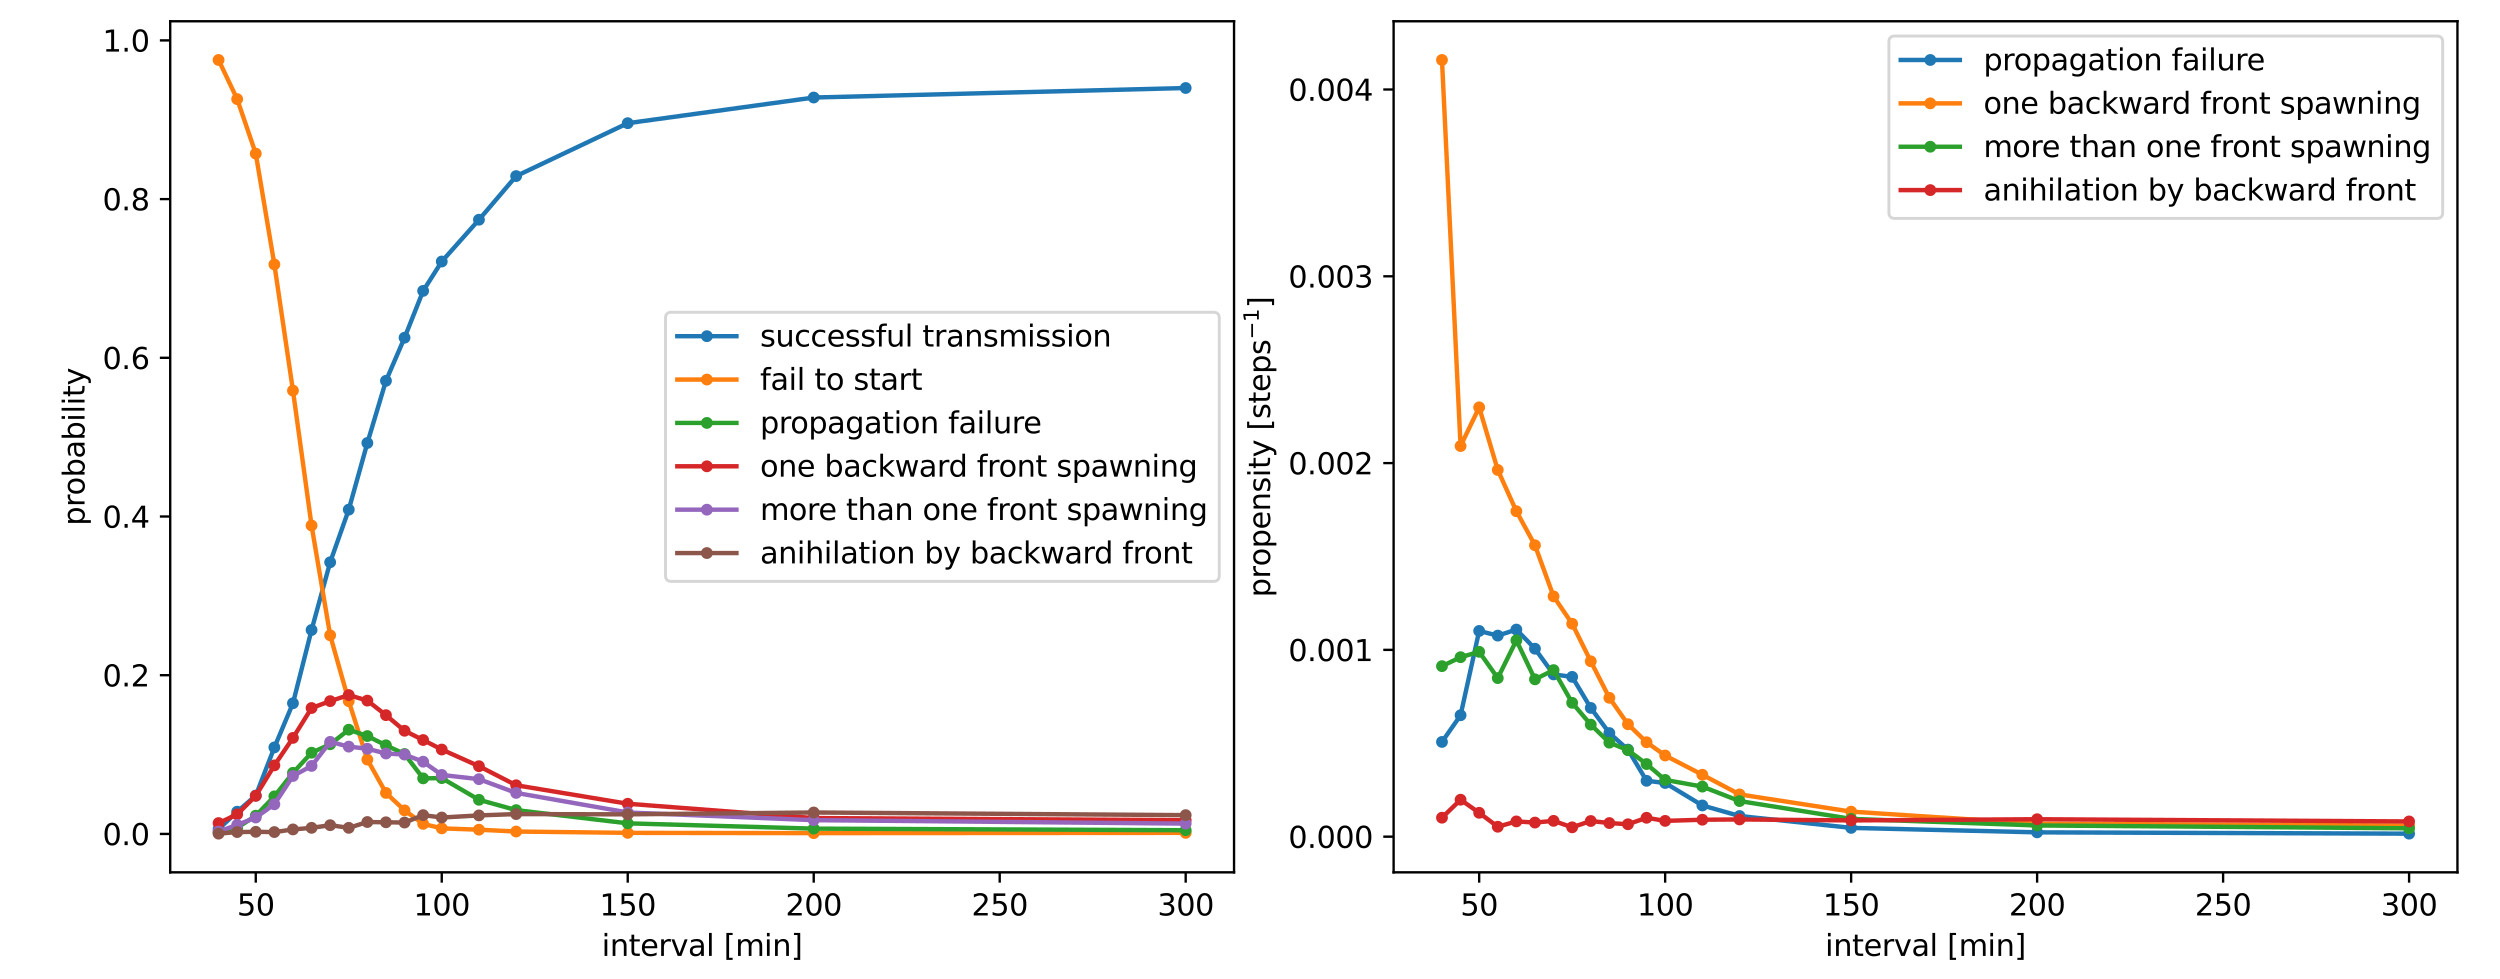 <?xml version="1.0" encoding="utf-8" standalone="no"?>
<!DOCTYPE svg PUBLIC "-//W3C//DTD SVG 1.1//EN"
  "http://www.w3.org/Graphics/SVG/1.1/DTD/svg11.dtd">
<svg xmlns:xlink="http://www.w3.org/1999/xlink" width="846pt" height="331.2pt" viewBox="0 0 846 331.2" xmlns="http://www.w3.org/2000/svg" version="1.1">
 <defs>
  <style type="text/css">*{stroke-linejoin: round; stroke-linecap: butt}</style>
 </defs>
 <g id="figure_1">
  <g id="patch_1">
   <path d="M 0 331.2 
L 846 331.2 
L 846 0 
L 0 0 
z
" style="fill: #ffffff"/>
  </g>
  <g id="axes_1">
   <g id="patch_2">
    <path d="M 57.6 295.2 
L 417.6 295.2 
L 417.6 7.2 
L 57.6 7.2 
z
" style="fill: #ffffff"/>
   </g>
   <g id="matplotlib.axis_1">
    <g id="xtick_1">
     <g id="line2d_1">
      <defs>
       <path id="m8fc95af488" d="M 0 0 
L 0 3.5 
" style="stroke: #000000; stroke-width: 0.8"/>
      </defs>
      <g>
       <use xlink:href="#m8fc95af488" x="86.551" y="295.2" style="stroke: #000000; stroke-width: 0.8"/>
      </g>
     </g>
     <g id="text_1">
      <!-- 50 -->
      <g transform="translate(80.189 309.798) scale(0.1 -0.1)">
       <defs>
        <path id="DejaVuSans-35" d="M 691 4666 
L 3169 4666 
L 3169 4134 
L 1269 4134 
L 1269 2991 
Q 1406 3038 1543 3061 
Q 1681 3084 1819 3084 
Q 2600 3084 3056 2656 
Q 3513 2228 3513 1497 
Q 3513 744 3044 326 
Q 2575 -91 1722 -91 
Q 1428 -91 1123 -41 
Q 819 9 494 109 
L 494 744 
Q 775 591 1075 516 
Q 1375 441 1709 441 
Q 2250 441 2565 725 
Q 2881 1009 2881 1497 
Q 2881 1984 2565 2268 
Q 2250 2553 1709 2553 
Q 1456 2553 1204 2497 
Q 953 2441 691 2322 
L 691 4666 
z
" transform="scale(0.016)"/>
        <path id="DejaVuSans-30" d="M 2034 4250 
Q 1547 4250 1301 3770 
Q 1056 3291 1056 2328 
Q 1056 1369 1301 889 
Q 1547 409 2034 409 
Q 2525 409 2770 889 
Q 3016 1369 3016 2328 
Q 3016 3291 2770 3770 
Q 2525 4250 2034 4250 
z
M 2034 4750 
Q 2819 4750 3233 4129 
Q 3647 3509 3647 2328 
Q 3647 1150 3233 529 
Q 2819 -91 2034 -91 
Q 1250 -91 836 529 
Q 422 1150 422 2328 
Q 422 3509 836 4129 
Q 1250 4750 2034 4750 
z
" transform="scale(0.016)"/>
       </defs>
       <use xlink:href="#DejaVuSans-35"/>
       <use xlink:href="#DejaVuSans-30" x="63.623"/>
      </g>
     </g>
    </g>
    <g id="xtick_2">
     <g id="line2d_2">
      <g>
       <use xlink:href="#m8fc95af488" x="149.488" y="295.2" style="stroke: #000000; stroke-width: 0.8"/>
      </g>
     </g>
     <g id="text_2">
      <!-- 100 -->
      <g transform="translate(139.944 309.798) scale(0.1 -0.1)">
       <defs>
        <path id="DejaVuSans-31" d="M 794 531 
L 1825 531 
L 1825 4091 
L 703 3866 
L 703 4441 
L 1819 4666 
L 2450 4666 
L 2450 531 
L 3481 531 
L 3481 0 
L 794 0 
L 794 531 
z
" transform="scale(0.016)"/>
       </defs>
       <use xlink:href="#DejaVuSans-31"/>
       <use xlink:href="#DejaVuSans-30" x="63.623"/>
       <use xlink:href="#DejaVuSans-30" x="127.246"/>
      </g>
     </g>
    </g>
    <g id="xtick_3">
     <g id="line2d_3">
      <g>
       <use xlink:href="#m8fc95af488" x="212.425" y="295.2" style="stroke: #000000; stroke-width: 0.8"/>
      </g>
     </g>
     <g id="text_3">
      <!-- 150 -->
      <g transform="translate(202.881 309.798) scale(0.1 -0.1)">
       <use xlink:href="#DejaVuSans-31"/>
       <use xlink:href="#DejaVuSans-35" x="63.623"/>
       <use xlink:href="#DejaVuSans-30" x="127.246"/>
      </g>
     </g>
    </g>
    <g id="xtick_4">
     <g id="line2d_4">
      <g>
       <use xlink:href="#m8fc95af488" x="275.362" y="295.2" style="stroke: #000000; stroke-width: 0.8"/>
      </g>
     </g>
     <g id="text_4">
      <!-- 200 -->
      <g transform="translate(265.818 309.798) scale(0.1 -0.1)">
       <defs>
        <path id="DejaVuSans-32" d="M 1228 531 
L 3431 531 
L 3431 0 
L 469 0 
L 469 531 
Q 828 903 1448 1529 
Q 2069 2156 2228 2338 
Q 2531 2678 2651 2914 
Q 2772 3150 2772 3378 
Q 2772 3750 2511 3984 
Q 2250 4219 1831 4219 
Q 1534 4219 1204 4116 
Q 875 4013 500 3803 
L 500 4441 
Q 881 4594 1212 4672 
Q 1544 4750 1819 4750 
Q 2544 4750 2975 4387 
Q 3406 4025 3406 3419 
Q 3406 3131 3298 2873 
Q 3191 2616 2906 2266 
Q 2828 2175 2409 1742 
Q 1991 1309 1228 531 
z
" transform="scale(0.016)"/>
       </defs>
       <use xlink:href="#DejaVuSans-32"/>
       <use xlink:href="#DejaVuSans-30" x="63.623"/>
       <use xlink:href="#DejaVuSans-30" x="127.246"/>
      </g>
     </g>
    </g>
    <g id="xtick_5">
     <g id="line2d_5">
      <g>
       <use xlink:href="#m8fc95af488" x="338.299" y="295.2" style="stroke: #000000; stroke-width: 0.8"/>
      </g>
     </g>
     <g id="text_5">
      <!-- 250 -->
      <g transform="translate(328.756 309.798) scale(0.1 -0.1)">
       <use xlink:href="#DejaVuSans-32"/>
       <use xlink:href="#DejaVuSans-35" x="63.623"/>
       <use xlink:href="#DejaVuSans-30" x="127.246"/>
      </g>
     </g>
    </g>
    <g id="xtick_6">
     <g id="line2d_6">
      <g>
       <use xlink:href="#m8fc95af488" x="401.236" y="295.2" style="stroke: #000000; stroke-width: 0.8"/>
      </g>
     </g>
     <g id="text_6">
      <!-- 300 -->
      <g transform="translate(391.693 309.798) scale(0.1 -0.1)">
       <defs>
        <path id="DejaVuSans-33" d="M 2597 2516 
Q 3050 2419 3304 2112 
Q 3559 1806 3559 1356 
Q 3559 666 3084 287 
Q 2609 -91 1734 -91 
Q 1441 -91 1130 -33 
Q 819 25 488 141 
L 488 750 
Q 750 597 1062 519 
Q 1375 441 1716 441 
Q 2309 441 2620 675 
Q 2931 909 2931 1356 
Q 2931 1769 2642 2001 
Q 2353 2234 1838 2234 
L 1294 2234 
L 1294 2753 
L 1863 2753 
Q 2328 2753 2575 2939 
Q 2822 3125 2822 3475 
Q 2822 3834 2567 4026 
Q 2313 4219 1838 4219 
Q 1578 4219 1281 4162 
Q 984 4106 628 3988 
L 628 4550 
Q 988 4650 1302 4700 
Q 1616 4750 1894 4750 
Q 2613 4750 3031 4423 
Q 3450 4097 3450 3541 
Q 3450 3153 3228 2886 
Q 3006 2619 2597 2516 
z
" transform="scale(0.016)"/>
       </defs>
       <use xlink:href="#DejaVuSans-33"/>
       <use xlink:href="#DejaVuSans-30" x="63.623"/>
       <use xlink:href="#DejaVuSans-30" x="127.246"/>
      </g>
     </g>
    </g>
    <g id="text_7">
     <!-- interval [min] -->
     <g transform="translate(203.619 323.477) scale(0.1 -0.1)">
      <defs>
       <path id="DejaVuSans-69" d="M 603 3500 
L 1178 3500 
L 1178 0 
L 603 0 
L 603 3500 
z
M 603 4863 
L 1178 4863 
L 1178 4134 
L 603 4134 
L 603 4863 
z
" transform="scale(0.016)"/>
       <path id="DejaVuSans-6e" d="M 3513 2113 
L 3513 0 
L 2938 0 
L 2938 2094 
Q 2938 2591 2744 2837 
Q 2550 3084 2163 3084 
Q 1697 3084 1428 2787 
Q 1159 2491 1159 1978 
L 1159 0 
L 581 0 
L 581 3500 
L 1159 3500 
L 1159 2956 
Q 1366 3272 1645 3428 
Q 1925 3584 2291 3584 
Q 2894 3584 3203 3211 
Q 3513 2838 3513 2113 
z
" transform="scale(0.016)"/>
       <path id="DejaVuSans-74" d="M 1172 4494 
L 1172 3500 
L 2356 3500 
L 2356 3053 
L 1172 3053 
L 1172 1153 
Q 1172 725 1289 603 
Q 1406 481 1766 481 
L 2356 481 
L 2356 0 
L 1766 0 
Q 1100 0 847 248 
Q 594 497 594 1153 
L 594 3053 
L 172 3053 
L 172 3500 
L 594 3500 
L 594 4494 
L 1172 4494 
z
" transform="scale(0.016)"/>
       <path id="DejaVuSans-65" d="M 3597 1894 
L 3597 1613 
L 953 1613 
Q 991 1019 1311 708 
Q 1631 397 2203 397 
Q 2534 397 2845 478 
Q 3156 559 3463 722 
L 3463 178 
Q 3153 47 2828 -22 
Q 2503 -91 2169 -91 
Q 1331 -91 842 396 
Q 353 884 353 1716 
Q 353 2575 817 3079 
Q 1281 3584 2069 3584 
Q 2775 3584 3186 3129 
Q 3597 2675 3597 1894 
z
M 3022 2063 
Q 3016 2534 2758 2815 
Q 2500 3097 2075 3097 
Q 1594 3097 1305 2825 
Q 1016 2553 972 2059 
L 3022 2063 
z
" transform="scale(0.016)"/>
       <path id="DejaVuSans-72" d="M 2631 2963 
Q 2534 3019 2420 3045 
Q 2306 3072 2169 3072 
Q 1681 3072 1420 2755 
Q 1159 2438 1159 1844 
L 1159 0 
L 581 0 
L 581 3500 
L 1159 3500 
L 1159 2956 
Q 1341 3275 1631 3429 
Q 1922 3584 2338 3584 
Q 2397 3584 2469 3576 
Q 2541 3569 2628 3553 
L 2631 2963 
z
" transform="scale(0.016)"/>
       <path id="DejaVuSans-76" d="M 191 3500 
L 800 3500 
L 1894 563 
L 2988 3500 
L 3597 3500 
L 2284 0 
L 1503 0 
L 191 3500 
z
" transform="scale(0.016)"/>
       <path id="DejaVuSans-61" d="M 2194 1759 
Q 1497 1759 1228 1600 
Q 959 1441 959 1056 
Q 959 750 1161 570 
Q 1363 391 1709 391 
Q 2188 391 2477 730 
Q 2766 1069 2766 1631 
L 2766 1759 
L 2194 1759 
z
M 3341 1997 
L 3341 0 
L 2766 0 
L 2766 531 
Q 2569 213 2275 61 
Q 1981 -91 1556 -91 
Q 1019 -91 701 211 
Q 384 513 384 1019 
Q 384 1609 779 1909 
Q 1175 2209 1959 2209 
L 2766 2209 
L 2766 2266 
Q 2766 2663 2505 2880 
Q 2244 3097 1772 3097 
Q 1472 3097 1187 3025 
Q 903 2953 641 2809 
L 641 3341 
Q 956 3463 1253 3523 
Q 1550 3584 1831 3584 
Q 2591 3584 2966 3190 
Q 3341 2797 3341 1997 
z
" transform="scale(0.016)"/>
       <path id="DejaVuSans-6c" d="M 603 4863 
L 1178 4863 
L 1178 0 
L 603 0 
L 603 4863 
z
" transform="scale(0.016)"/>
       <path id="DejaVuSans-20" transform="scale(0.016)"/>
       <path id="DejaVuSans-5b" d="M 550 4863 
L 1875 4863 
L 1875 4416 
L 1125 4416 
L 1125 -397 
L 1875 -397 
L 1875 -844 
L 550 -844 
L 550 4863 
z
" transform="scale(0.016)"/>
       <path id="DejaVuSans-6d" d="M 3328 2828 
Q 3544 3216 3844 3400 
Q 4144 3584 4550 3584 
Q 5097 3584 5394 3201 
Q 5691 2819 5691 2113 
L 5691 0 
L 5113 0 
L 5113 2094 
Q 5113 2597 4934 2840 
Q 4756 3084 4391 3084 
Q 3944 3084 3684 2787 
Q 3425 2491 3425 1978 
L 3425 0 
L 2847 0 
L 2847 2094 
Q 2847 2600 2669 2842 
Q 2491 3084 2119 3084 
Q 1678 3084 1418 2786 
Q 1159 2488 1159 1978 
L 1159 0 
L 581 0 
L 581 3500 
L 1159 3500 
L 1159 2956 
Q 1356 3278 1631 3431 
Q 1906 3584 2284 3584 
Q 2666 3584 2933 3390 
Q 3200 3197 3328 2828 
z
" transform="scale(0.016)"/>
       <path id="DejaVuSans-5d" d="M 1947 4863 
L 1947 -844 
L 622 -844 
L 622 -397 
L 1369 -397 
L 1369 4416 
L 622 4416 
L 622 4863 
L 1947 4863 
z
" transform="scale(0.016)"/>
      </defs>
      <use xlink:href="#DejaVuSans-69"/>
      <use xlink:href="#DejaVuSans-6e" x="27.783"/>
      <use xlink:href="#DejaVuSans-74" x="91.162"/>
      <use xlink:href="#DejaVuSans-65" x="130.371"/>
      <use xlink:href="#DejaVuSans-72" x="191.895"/>
      <use xlink:href="#DejaVuSans-76" x="233.008"/>
      <use xlink:href="#DejaVuSans-61" x="292.188"/>
      <use xlink:href="#DejaVuSans-6c" x="353.467"/>
      <use xlink:href="#DejaVuSans-20" x="381.25"/>
      <use xlink:href="#DejaVuSans-5b" x="413.037"/>
      <use xlink:href="#DejaVuSans-6d" x="452.051"/>
      <use xlink:href="#DejaVuSans-69" x="549.463"/>
      <use xlink:href="#DejaVuSans-6e" x="577.246"/>
      <use xlink:href="#DejaVuSans-5d" x="640.625"/>
     </g>
    </g>
   </g>
   <g id="matplotlib.axis_2">
    <g id="ytick_1">
     <g id="line2d_7">
      <defs>
       <path id="mefce905701" d="M 0 0 
L -3.5 0 
" style="stroke: #000000; stroke-width: 0.8"/>
      </defs>
      <g>
       <use xlink:href="#mefce905701" x="57.6" y="282.199" style="stroke: #000000; stroke-width: 0.8"/>
      </g>
     </g>
     <g id="text_8">
      <!-- 0.0 -->
      <g transform="translate(34.697 285.998) scale(0.1 -0.1)">
       <defs>
        <path id="DejaVuSans-2e" d="M 684 794 
L 1344 794 
L 1344 0 
L 684 0 
L 684 794 
z
" transform="scale(0.016)"/>
       </defs>
       <use xlink:href="#DejaVuSans-30"/>
       <use xlink:href="#DejaVuSans-2e" x="63.623"/>
       <use xlink:href="#DejaVuSans-30" x="95.41"/>
      </g>
     </g>
    </g>
    <g id="ytick_2">
     <g id="line2d_8">
      <g>
       <use xlink:href="#mefce905701" x="57.6" y="228.492" style="stroke: #000000; stroke-width: 0.8"/>
      </g>
     </g>
     <g id="text_9">
      <!-- 0.2 -->
      <g transform="translate(34.697 232.292) scale(0.1 -0.1)">
       <use xlink:href="#DejaVuSans-30"/>
       <use xlink:href="#DejaVuSans-2e" x="63.623"/>
       <use xlink:href="#DejaVuSans-32" x="95.41"/>
      </g>
     </g>
    </g>
    <g id="ytick_3">
     <g id="line2d_9">
      <g>
       <use xlink:href="#mefce905701" x="57.6" y="174.786" style="stroke: #000000; stroke-width: 0.8"/>
      </g>
     </g>
     <g id="text_10">
      <!-- 0.4 -->
      <g transform="translate(34.697 178.585) scale(0.1 -0.1)">
       <defs>
        <path id="DejaVuSans-34" d="M 2419 4116 
L 825 1625 
L 2419 1625 
L 2419 4116 
z
M 2253 4666 
L 3047 4666 
L 3047 1625 
L 3713 1625 
L 3713 1100 
L 3047 1100 
L 3047 0 
L 2419 0 
L 2419 1100 
L 313 1100 
L 313 1709 
L 2253 4666 
z
" transform="scale(0.016)"/>
       </defs>
       <use xlink:href="#DejaVuSans-30"/>
       <use xlink:href="#DejaVuSans-2e" x="63.623"/>
       <use xlink:href="#DejaVuSans-34" x="95.41"/>
      </g>
     </g>
    </g>
    <g id="ytick_4">
     <g id="line2d_10">
      <g>
       <use xlink:href="#mefce905701" x="57.6" y="121.08" style="stroke: #000000; stroke-width: 0.8"/>
      </g>
     </g>
     <g id="text_11">
      <!-- 0.6 -->
      <g transform="translate(34.697 124.879) scale(0.1 -0.1)">
       <defs>
        <path id="DejaVuSans-36" d="M 2113 2584 
Q 1688 2584 1439 2293 
Q 1191 2003 1191 1497 
Q 1191 994 1439 701 
Q 1688 409 2113 409 
Q 2538 409 2786 701 
Q 3034 994 3034 1497 
Q 3034 2003 2786 2293 
Q 2538 2584 2113 2584 
z
M 3366 4563 
L 3366 3988 
Q 3128 4100 2886 4159 
Q 2644 4219 2406 4219 
Q 1781 4219 1451 3797 
Q 1122 3375 1075 2522 
Q 1259 2794 1537 2939 
Q 1816 3084 2150 3084 
Q 2853 3084 3261 2657 
Q 3669 2231 3669 1497 
Q 3669 778 3244 343 
Q 2819 -91 2113 -91 
Q 1303 -91 875 529 
Q 447 1150 447 2328 
Q 447 3434 972 4092 
Q 1497 4750 2381 4750 
Q 2619 4750 2861 4703 
Q 3103 4656 3366 4563 
z
" transform="scale(0.016)"/>
       </defs>
       <use xlink:href="#DejaVuSans-30"/>
       <use xlink:href="#DejaVuSans-2e" x="63.623"/>
       <use xlink:href="#DejaVuSans-36" x="95.41"/>
      </g>
     </g>
    </g>
    <g id="ytick_5">
     <g id="line2d_11">
      <g>
       <use xlink:href="#mefce905701" x="57.6" y="67.373" style="stroke: #000000; stroke-width: 0.8"/>
      </g>
     </g>
     <g id="text_12">
      <!-- 0.8 -->
      <g transform="translate(34.697 71.173) scale(0.1 -0.1)">
       <defs>
        <path id="DejaVuSans-38" d="M 2034 2216 
Q 1584 2216 1326 1975 
Q 1069 1734 1069 1313 
Q 1069 891 1326 650 
Q 1584 409 2034 409 
Q 2484 409 2743 651 
Q 3003 894 3003 1313 
Q 3003 1734 2745 1975 
Q 2488 2216 2034 2216 
z
M 1403 2484 
Q 997 2584 770 2862 
Q 544 3141 544 3541 
Q 544 4100 942 4425 
Q 1341 4750 2034 4750 
Q 2731 4750 3128 4425 
Q 3525 4100 3525 3541 
Q 3525 3141 3298 2862 
Q 3072 2584 2669 2484 
Q 3125 2378 3379 2068 
Q 3634 1759 3634 1313 
Q 3634 634 3220 271 
Q 2806 -91 2034 -91 
Q 1263 -91 848 271 
Q 434 634 434 1313 
Q 434 1759 690 2068 
Q 947 2378 1403 2484 
z
M 1172 3481 
Q 1172 3119 1398 2916 
Q 1625 2713 2034 2713 
Q 2441 2713 2670 2916 
Q 2900 3119 2900 3481 
Q 2900 3844 2670 4047 
Q 2441 4250 2034 4250 
Q 1625 4250 1398 4047 
Q 1172 3844 1172 3481 
z
" transform="scale(0.016)"/>
       </defs>
       <use xlink:href="#DejaVuSans-30"/>
       <use xlink:href="#DejaVuSans-2e" x="63.623"/>
       <use xlink:href="#DejaVuSans-38" x="95.41"/>
      </g>
     </g>
    </g>
    <g id="ytick_6">
     <g id="line2d_12">
      <g>
       <use xlink:href="#mefce905701" x="57.6" y="13.667" style="stroke: #000000; stroke-width: 0.8"/>
      </g>
     </g>
     <g id="text_13">
      <!-- 1.0 -->
      <g transform="translate(34.697 17.466) scale(0.1 -0.1)">
       <use xlink:href="#DejaVuSans-31"/>
       <use xlink:href="#DejaVuSans-2e" x="63.623"/>
       <use xlink:href="#DejaVuSans-30" x="95.41"/>
      </g>
     </g>
    </g>
    <g id="text_14">
     <!-- probability -->
     <g transform="translate(28.617 177.876) rotate(-90) scale(0.1 -0.1)">
      <defs>
       <path id="DejaVuSans-70" d="M 1159 525 
L 1159 -1331 
L 581 -1331 
L 581 3500 
L 1159 3500 
L 1159 2969 
Q 1341 3281 1617 3432 
Q 1894 3584 2278 3584 
Q 2916 3584 3314 3078 
Q 3713 2572 3713 1747 
Q 3713 922 3314 415 
Q 2916 -91 2278 -91 
Q 1894 -91 1617 61 
Q 1341 213 1159 525 
z
M 3116 1747 
Q 3116 2381 2855 2742 
Q 2594 3103 2138 3103 
Q 1681 3103 1420 2742 
Q 1159 2381 1159 1747 
Q 1159 1113 1420 752 
Q 1681 391 2138 391 
Q 2594 391 2855 752 
Q 3116 1113 3116 1747 
z
" transform="scale(0.016)"/>
       <path id="DejaVuSans-6f" d="M 1959 3097 
Q 1497 3097 1228 2736 
Q 959 2375 959 1747 
Q 959 1119 1226 758 
Q 1494 397 1959 397 
Q 2419 397 2687 759 
Q 2956 1122 2956 1747 
Q 2956 2369 2687 2733 
Q 2419 3097 1959 3097 
z
M 1959 3584 
Q 2709 3584 3137 3096 
Q 3566 2609 3566 1747 
Q 3566 888 3137 398 
Q 2709 -91 1959 -91 
Q 1206 -91 779 398 
Q 353 888 353 1747 
Q 353 2609 779 3096 
Q 1206 3584 1959 3584 
z
" transform="scale(0.016)"/>
       <path id="DejaVuSans-62" d="M 3116 1747 
Q 3116 2381 2855 2742 
Q 2594 3103 2138 3103 
Q 1681 3103 1420 2742 
Q 1159 2381 1159 1747 
Q 1159 1113 1420 752 
Q 1681 391 2138 391 
Q 2594 391 2855 752 
Q 3116 1113 3116 1747 
z
M 1159 2969 
Q 1341 3281 1617 3432 
Q 1894 3584 2278 3584 
Q 2916 3584 3314 3078 
Q 3713 2572 3713 1747 
Q 3713 922 3314 415 
Q 2916 -91 2278 -91 
Q 1894 -91 1617 61 
Q 1341 213 1159 525 
L 1159 0 
L 581 0 
L 581 4863 
L 1159 4863 
L 1159 2969 
z
" transform="scale(0.016)"/>
       <path id="DejaVuSans-79" d="M 2059 -325 
Q 1816 -950 1584 -1140 
Q 1353 -1331 966 -1331 
L 506 -1331 
L 506 -850 
L 844 -850 
Q 1081 -850 1212 -737 
Q 1344 -625 1503 -206 
L 1606 56 
L 191 3500 
L 800 3500 
L 1894 763 
L 2988 3500 
L 3597 3500 
L 2059 -325 
z
" transform="scale(0.016)"/>
      </defs>
      <use xlink:href="#DejaVuSans-70"/>
      <use xlink:href="#DejaVuSans-72" x="63.477"/>
      <use xlink:href="#DejaVuSans-6f" x="102.34"/>
      <use xlink:href="#DejaVuSans-62" x="163.521"/>
      <use xlink:href="#DejaVuSans-61" x="226.998"/>
      <use xlink:href="#DejaVuSans-62" x="288.277"/>
      <use xlink:href="#DejaVuSans-69" x="351.754"/>
      <use xlink:href="#DejaVuSans-6c" x="379.537"/>
      <use xlink:href="#DejaVuSans-69" x="407.32"/>
      <use xlink:href="#DejaVuSans-74" x="435.104"/>
      <use xlink:href="#DejaVuSans-79" x="474.312"/>
     </g>
    </g>
   </g>
   <g id="line2d_13">
    <path d="M 73.964 280.587 
L 80.257 274.68 
L 86.551 269.22 
L 92.845 252.929 
L 99.138 237.98 
L 105.432 213.186 
L 111.726 190.271 
L 118.02 172.459 
L 124.313 149.902 
L 130.607 128.867 
L 136.901 114.277 
L 143.194 98.434 
L 149.488 88.498 
L 162.076 74.355 
L 174.663 59.586 
L 212.425 41.684 
L 275.362 33.001 
L 401.236 29.779 
" clip-path="url(#p8f693d75a0)" style="fill: none; stroke: #1f77b4; stroke-width: 1.5; stroke-linecap: square"/>
    <defs>
     <path id="m2f596fa097" d="M 0 1.5 
C 0.398 1.5 0.779 1.342 1.061 1.061 
C 1.342 0.779 1.5 0.398 1.5 0 
C 1.5 -0.398 1.342 -0.779 1.061 -1.061 
C 0.779 -1.342 0.398 -1.5 0 -1.5 
C -0.398 -1.5 -0.779 -1.342 -1.061 -1.061 
C -1.342 -0.779 -1.5 -0.398 -1.5 0 
C -1.5 0.398 -1.342 0.779 -1.061 1.061 
C -0.779 1.342 -0.398 1.5 0 1.5 
z
" style="stroke: #1f77b4"/>
    </defs>
    <g clip-path="url(#p8f693d75a0)">
     <use xlink:href="#m2f596fa097" x="73.964" y="280.587" style="fill: #1f77b4; stroke: #1f77b4"/>
     <use xlink:href="#m2f596fa097" x="80.257" y="274.68" style="fill: #1f77b4; stroke: #1f77b4"/>
     <use xlink:href="#m2f596fa097" x="86.551" y="269.22" style="fill: #1f77b4; stroke: #1f77b4"/>
     <use xlink:href="#m2f596fa097" x="92.845" y="252.929" style="fill: #1f77b4; stroke: #1f77b4"/>
     <use xlink:href="#m2f596fa097" x="99.138" y="237.98" style="fill: #1f77b4; stroke: #1f77b4"/>
     <use xlink:href="#m2f596fa097" x="105.432" y="213.186" style="fill: #1f77b4; stroke: #1f77b4"/>
     <use xlink:href="#m2f596fa097" x="111.726" y="190.271" style="fill: #1f77b4; stroke: #1f77b4"/>
     <use xlink:href="#m2f596fa097" x="118.02" y="172.459" style="fill: #1f77b4; stroke: #1f77b4"/>
     <use xlink:href="#m2f596fa097" x="124.313" y="149.902" style="fill: #1f77b4; stroke: #1f77b4"/>
     <use xlink:href="#m2f596fa097" x="130.607" y="128.867" style="fill: #1f77b4; stroke: #1f77b4"/>
     <use xlink:href="#m2f596fa097" x="136.901" y="114.277" style="fill: #1f77b4; stroke: #1f77b4"/>
     <use xlink:href="#m2f596fa097" x="143.194" y="98.434" style="fill: #1f77b4; stroke: #1f77b4"/>
     <use xlink:href="#m2f596fa097" x="149.488" y="88.498" style="fill: #1f77b4; stroke: #1f77b4"/>
     <use xlink:href="#m2f596fa097" x="162.076" y="74.355" style="fill: #1f77b4; stroke: #1f77b4"/>
     <use xlink:href="#m2f596fa097" x="174.663" y="59.586" style="fill: #1f77b4; stroke: #1f77b4"/>
     <use xlink:href="#m2f596fa097" x="212.425" y="41.684" style="fill: #1f77b4; stroke: #1f77b4"/>
     <use xlink:href="#m2f596fa097" x="275.362" y="33.001" style="fill: #1f77b4; stroke: #1f77b4"/>
     <use xlink:href="#m2f596fa097" x="401.236" y="29.779" style="fill: #1f77b4; stroke: #1f77b4"/>
    </g>
   </g>
   <g id="line2d_14">
    <path d="M 73.964 20.291 
L 80.257 33.538 
L 86.551 51.978 
L 92.845 89.483 
L 99.138 132.179 
L 105.432 177.829 
L 111.726 214.976 
L 118.02 237.264 
L 124.313 257.046 
L 130.607 268.324 
L 136.901 274.232 
L 143.194 278.797 
L 149.488 280.319 
L 162.076 280.766 
L 174.663 281.393 
L 212.425 281.841 
L 275.362 281.93 
L 401.236 281.841 
" clip-path="url(#p8f693d75a0)" style="fill: none; stroke: #ff7f0e; stroke-width: 1.5; stroke-linecap: square"/>
    <defs>
     <path id="mcaf2babff0" d="M 0 1.5 
C 0.398 1.5 0.779 1.342 1.061 1.061 
C 1.342 0.779 1.5 0.398 1.5 0 
C 1.5 -0.398 1.342 -0.779 1.061 -1.061 
C 0.779 -1.342 0.398 -1.5 0 -1.5 
C -0.398 -1.5 -0.779 -1.342 -1.061 -1.061 
C -1.342 -0.779 -1.5 -0.398 -1.5 0 
C -1.5 0.398 -1.342 0.779 -1.061 1.061 
C -0.779 1.342 -0.398 1.5 0 1.5 
z
" style="stroke: #ff7f0e"/>
    </defs>
    <g clip-path="url(#p8f693d75a0)">
     <use xlink:href="#mcaf2babff0" x="73.964" y="20.291" style="fill: #ff7f0e; stroke: #ff7f0e"/>
     <use xlink:href="#mcaf2babff0" x="80.257" y="33.538" style="fill: #ff7f0e; stroke: #ff7f0e"/>
     <use xlink:href="#mcaf2babff0" x="86.551" y="51.978" style="fill: #ff7f0e; stroke: #ff7f0e"/>
     <use xlink:href="#mcaf2babff0" x="92.845" y="89.483" style="fill: #ff7f0e; stroke: #ff7f0e"/>
     <use xlink:href="#mcaf2babff0" x="99.138" y="132.179" style="fill: #ff7f0e; stroke: #ff7f0e"/>
     <use xlink:href="#mcaf2babff0" x="105.432" y="177.829" style="fill: #ff7f0e; stroke: #ff7f0e"/>
     <use xlink:href="#mcaf2babff0" x="111.726" y="214.976" style="fill: #ff7f0e; stroke: #ff7f0e"/>
     <use xlink:href="#mcaf2babff0" x="118.02" y="237.264" style="fill: #ff7f0e; stroke: #ff7f0e"/>
     <use xlink:href="#mcaf2babff0" x="124.313" y="257.046" style="fill: #ff7f0e; stroke: #ff7f0e"/>
     <use xlink:href="#mcaf2babff0" x="130.607" y="268.324" style="fill: #ff7f0e; stroke: #ff7f0e"/>
     <use xlink:href="#mcaf2babff0" x="136.901" y="274.232" style="fill: #ff7f0e; stroke: #ff7f0e"/>
     <use xlink:href="#mcaf2babff0" x="143.194" y="278.797" style="fill: #ff7f0e; stroke: #ff7f0e"/>
     <use xlink:href="#mcaf2babff0" x="149.488" y="280.319" style="fill: #ff7f0e; stroke: #ff7f0e"/>
     <use xlink:href="#mcaf2babff0" x="162.076" y="280.766" style="fill: #ff7f0e; stroke: #ff7f0e"/>
     <use xlink:href="#mcaf2babff0" x="174.663" y="281.393" style="fill: #ff7f0e; stroke: #ff7f0e"/>
     <use xlink:href="#mcaf2babff0" x="212.425" y="281.841" style="fill: #ff7f0e; stroke: #ff7f0e"/>
     <use xlink:href="#mcaf2babff0" x="275.362" y="281.93" style="fill: #ff7f0e; stroke: #ff7f0e"/>
     <use xlink:href="#mcaf2babff0" x="401.236" y="281.841" style="fill: #ff7f0e; stroke: #ff7f0e"/>
    </g>
   </g>
   <g id="line2d_15">
    <path d="M 73.964 281.751 
L 80.257 280.14 
L 86.551 276.022 
L 92.845 269.488 
L 99.138 261.522 
L 105.432 254.719 
L 111.726 251.855 
L 118.02 246.931 
L 124.313 249.08 
L 130.607 252.213 
L 136.901 255.166 
L 143.194 263.401 
L 149.488 263.312 
L 162.076 270.652 
L 174.663 274.143 
L 212.425 278.618 
L 275.362 280.408 
L 401.236 280.945 
" clip-path="url(#p8f693d75a0)" style="fill: none; stroke: #2ca02c; stroke-width: 1.5; stroke-linecap: square"/>
    <defs>
     <path id="m48c97cf72d" d="M 0 1.5 
C 0.398 1.5 0.779 1.342 1.061 1.061 
C 1.342 0.779 1.5 0.398 1.5 0 
C 1.5 -0.398 1.342 -0.779 1.061 -1.061 
C 0.779 -1.342 0.398 -1.5 0 -1.5 
C -0.398 -1.5 -0.779 -1.342 -1.061 -1.061 
C -1.342 -0.779 -1.5 -0.398 -1.5 0 
C -1.5 0.398 -1.342 0.779 -1.061 1.061 
C -0.779 1.342 -0.398 1.5 0 1.5 
z
" style="stroke: #2ca02c"/>
    </defs>
    <g clip-path="url(#p8f693d75a0)">
     <use xlink:href="#m48c97cf72d" x="73.964" y="281.751" style="fill: #2ca02c; stroke: #2ca02c"/>
     <use xlink:href="#m48c97cf72d" x="80.257" y="280.14" style="fill: #2ca02c; stroke: #2ca02c"/>
     <use xlink:href="#m48c97cf72d" x="86.551" y="276.022" style="fill: #2ca02c; stroke: #2ca02c"/>
     <use xlink:href="#m48c97cf72d" x="92.845" y="269.488" style="fill: #2ca02c; stroke: #2ca02c"/>
     <use xlink:href="#m48c97cf72d" x="99.138" y="261.522" style="fill: #2ca02c; stroke: #2ca02c"/>
     <use xlink:href="#m48c97cf72d" x="105.432" y="254.719" style="fill: #2ca02c; stroke: #2ca02c"/>
     <use xlink:href="#m48c97cf72d" x="111.726" y="251.855" style="fill: #2ca02c; stroke: #2ca02c"/>
     <use xlink:href="#m48c97cf72d" x="118.02" y="246.931" style="fill: #2ca02c; stroke: #2ca02c"/>
     <use xlink:href="#m48c97cf72d" x="124.313" y="249.08" style="fill: #2ca02c; stroke: #2ca02c"/>
     <use xlink:href="#m48c97cf72d" x="130.607" y="252.213" style="fill: #2ca02c; stroke: #2ca02c"/>
     <use xlink:href="#m48c97cf72d" x="136.901" y="255.166" style="fill: #2ca02c; stroke: #2ca02c"/>
     <use xlink:href="#m48c97cf72d" x="143.194" y="263.401" style="fill: #2ca02c; stroke: #2ca02c"/>
     <use xlink:href="#m48c97cf72d" x="149.488" y="263.312" style="fill: #2ca02c; stroke: #2ca02c"/>
     <use xlink:href="#m48c97cf72d" x="162.076" y="270.652" style="fill: #2ca02c; stroke: #2ca02c"/>
     <use xlink:href="#m48c97cf72d" x="174.663" y="274.143" style="fill: #2ca02c; stroke: #2ca02c"/>
     <use xlink:href="#m48c97cf72d" x="212.425" y="278.618" style="fill: #2ca02c; stroke: #2ca02c"/>
     <use xlink:href="#m48c97cf72d" x="275.362" y="280.408" style="fill: #2ca02c; stroke: #2ca02c"/>
     <use xlink:href="#m48c97cf72d" x="401.236" y="280.945" style="fill: #2ca02c; stroke: #2ca02c"/>
    </g>
   </g>
   <g id="line2d_16">
    <path d="M 73.964 278.529 
L 80.257 275.575 
L 86.551 269.309 
L 92.845 259.015 
L 99.138 249.706 
L 105.432 239.592 
L 111.726 237.264 
L 118.02 235.206 
L 124.313 237.085 
L 130.607 242.008 
L 136.901 247.29 
L 143.194 250.422 
L 149.488 253.645 
L 162.076 259.284 
L 174.663 265.729 
L 212.425 271.994 
L 275.362 276.828 
L 401.236 277.544 
" clip-path="url(#p8f693d75a0)" style="fill: none; stroke: #d62728; stroke-width: 1.5; stroke-linecap: square"/>
    <defs>
     <path id="m22cb0c5564" d="M 0 1.5 
C 0.398 1.5 0.779 1.342 1.061 1.061 
C 1.342 0.779 1.5 0.398 1.5 0 
C 1.5 -0.398 1.342 -0.779 1.061 -1.061 
C 0.779 -1.342 0.398 -1.5 0 -1.5 
C -0.398 -1.5 -0.779 -1.342 -1.061 -1.061 
C -1.342 -0.779 -1.5 -0.398 -1.5 0 
C -1.5 0.398 -1.342 0.779 -1.061 1.061 
C -0.779 1.342 -0.398 1.5 0 1.5 
z
" style="stroke: #d62728"/>
    </defs>
    <g clip-path="url(#p8f693d75a0)">
     <use xlink:href="#m22cb0c5564" x="73.964" y="278.529" style="fill: #d62728; stroke: #d62728"/>
     <use xlink:href="#m22cb0c5564" x="80.257" y="275.575" style="fill: #d62728; stroke: #d62728"/>
     <use xlink:href="#m22cb0c5564" x="86.551" y="269.309" style="fill: #d62728; stroke: #d62728"/>
     <use xlink:href="#m22cb0c5564" x="92.845" y="259.015" style="fill: #d62728; stroke: #d62728"/>
     <use xlink:href="#m22cb0c5564" x="99.138" y="249.706" style="fill: #d62728; stroke: #d62728"/>
     <use xlink:href="#m22cb0c5564" x="105.432" y="239.592" style="fill: #d62728; stroke: #d62728"/>
     <use xlink:href="#m22cb0c5564" x="111.726" y="237.264" style="fill: #d62728; stroke: #d62728"/>
     <use xlink:href="#m22cb0c5564" x="118.02" y="235.206" style="fill: #d62728; stroke: #d62728"/>
     <use xlink:href="#m22cb0c5564" x="124.313" y="237.085" style="fill: #d62728; stroke: #d62728"/>
     <use xlink:href="#m22cb0c5564" x="130.607" y="242.008" style="fill: #d62728; stroke: #d62728"/>
     <use xlink:href="#m22cb0c5564" x="136.901" y="247.29" style="fill: #d62728; stroke: #d62728"/>
     <use xlink:href="#m22cb0c5564" x="143.194" y="250.422" style="fill: #d62728; stroke: #d62728"/>
     <use xlink:href="#m22cb0c5564" x="149.488" y="253.645" style="fill: #d62728; stroke: #d62728"/>
     <use xlink:href="#m22cb0c5564" x="162.076" y="259.284" style="fill: #d62728; stroke: #d62728"/>
     <use xlink:href="#m22cb0c5564" x="174.663" y="265.729" style="fill: #d62728; stroke: #d62728"/>
     <use xlink:href="#m22cb0c5564" x="212.425" y="271.994" style="fill: #d62728; stroke: #d62728"/>
     <use xlink:href="#m22cb0c5564" x="275.362" y="276.828" style="fill: #d62728; stroke: #d62728"/>
     <use xlink:href="#m22cb0c5564" x="401.236" y="277.544" style="fill: #d62728; stroke: #d62728"/>
    </g>
   </g>
   <g id="line2d_17">
    <path d="M 73.964 281.393 
L 80.257 279.155 
L 86.551 276.649 
L 92.845 272.173 
L 99.138 262.596 
L 105.432 259.194 
L 111.726 251.049 
L 118.02 252.66 
L 124.313 253.376 
L 130.607 254.987 
L 136.901 255.345 
L 143.194 257.762 
L 149.488 262.238 
L 162.076 263.67 
L 174.663 268.324 
L 212.425 274.948 
L 275.362 277.544 
L 401.236 278.708 
" clip-path="url(#p8f693d75a0)" style="fill: none; stroke: #9467bd; stroke-width: 1.5; stroke-linecap: square"/>
    <defs>
     <path id="m23a52ed934" d="M 0 1.5 
C 0.398 1.5 0.779 1.342 1.061 1.061 
C 1.342 0.779 1.5 0.398 1.5 0 
C 1.5 -0.398 1.342 -0.779 1.061 -1.061 
C 0.779 -1.342 0.398 -1.5 0 -1.5 
C -0.398 -1.5 -0.779 -1.342 -1.061 -1.061 
C -1.342 -0.779 -1.5 -0.398 -1.5 0 
C -1.5 0.398 -1.342 0.779 -1.061 1.061 
C -0.779 1.342 -0.398 1.5 0 1.5 
z
" style="stroke: #9467bd"/>
    </defs>
    <g clip-path="url(#p8f693d75a0)">
     <use xlink:href="#m23a52ed934" x="73.964" y="281.393" style="fill: #9467bd; stroke: #9467bd"/>
     <use xlink:href="#m23a52ed934" x="80.257" y="279.155" style="fill: #9467bd; stroke: #9467bd"/>
     <use xlink:href="#m23a52ed934" x="86.551" y="276.649" style="fill: #9467bd; stroke: #9467bd"/>
     <use xlink:href="#m23a52ed934" x="92.845" y="272.173" style="fill: #9467bd; stroke: #9467bd"/>
     <use xlink:href="#m23a52ed934" x="99.138" y="262.596" style="fill: #9467bd; stroke: #9467bd"/>
     <use xlink:href="#m23a52ed934" x="105.432" y="259.194" style="fill: #9467bd; stroke: #9467bd"/>
     <use xlink:href="#m23a52ed934" x="111.726" y="251.049" style="fill: #9467bd; stroke: #9467bd"/>
     <use xlink:href="#m23a52ed934" x="118.02" y="252.66" style="fill: #9467bd; stroke: #9467bd"/>
     <use xlink:href="#m23a52ed934" x="124.313" y="253.376" style="fill: #9467bd; stroke: #9467bd"/>
     <use xlink:href="#m23a52ed934" x="130.607" y="254.987" style="fill: #9467bd; stroke: #9467bd"/>
     <use xlink:href="#m23a52ed934" x="136.901" y="255.345" style="fill: #9467bd; stroke: #9467bd"/>
     <use xlink:href="#m23a52ed934" x="143.194" y="257.762" style="fill: #9467bd; stroke: #9467bd"/>
     <use xlink:href="#m23a52ed934" x="149.488" y="262.238" style="fill: #9467bd; stroke: #9467bd"/>
     <use xlink:href="#m23a52ed934" x="162.076" y="263.67" style="fill: #9467bd; stroke: #9467bd"/>
     <use xlink:href="#m23a52ed934" x="174.663" y="268.324" style="fill: #9467bd; stroke: #9467bd"/>
     <use xlink:href="#m23a52ed934" x="212.425" y="274.948" style="fill: #9467bd; stroke: #9467bd"/>
     <use xlink:href="#m23a52ed934" x="275.362" y="277.544" style="fill: #9467bd; stroke: #9467bd"/>
     <use xlink:href="#m23a52ed934" x="401.236" y="278.708" style="fill: #9467bd; stroke: #9467bd"/>
    </g>
   </g>
   <g id="line2d_18">
    <path d="M 73.964 282.109 
L 80.257 281.572 
L 86.551 281.483 
L 92.845 281.572 
L 99.138 280.677 
L 105.432 280.14 
L 111.726 279.245 
L 118.02 280.14 
L 124.313 278.171 
L 130.607 278.26 
L 136.901 278.35 
L 143.194 275.843 
L 149.488 276.649 
L 162.076 275.933 
L 174.663 275.485 
L 212.425 275.575 
L 275.362 274.948 
L 401.236 275.843 
" clip-path="url(#p8f693d75a0)" style="fill: none; stroke: #8c564b; stroke-width: 1.5; stroke-linecap: square"/>
    <defs>
     <path id="m5ffb457156" d="M 0 1.5 
C 0.398 1.5 0.779 1.342 1.061 1.061 
C 1.342 0.779 1.5 0.398 1.5 0 
C 1.5 -0.398 1.342 -0.779 1.061 -1.061 
C 0.779 -1.342 0.398 -1.5 0 -1.5 
C -0.398 -1.5 -0.779 -1.342 -1.061 -1.061 
C -1.342 -0.779 -1.5 -0.398 -1.5 0 
C -1.5 0.398 -1.342 0.779 -1.061 1.061 
C -0.779 1.342 -0.398 1.5 0 1.5 
z
" style="stroke: #8c564b"/>
    </defs>
    <g clip-path="url(#p8f693d75a0)">
     <use xlink:href="#m5ffb457156" x="73.964" y="282.109" style="fill: #8c564b; stroke: #8c564b"/>
     <use xlink:href="#m5ffb457156" x="80.257" y="281.572" style="fill: #8c564b; stroke: #8c564b"/>
     <use xlink:href="#m5ffb457156" x="86.551" y="281.483" style="fill: #8c564b; stroke: #8c564b"/>
     <use xlink:href="#m5ffb457156" x="92.845" y="281.572" style="fill: #8c564b; stroke: #8c564b"/>
     <use xlink:href="#m5ffb457156" x="99.138" y="280.677" style="fill: #8c564b; stroke: #8c564b"/>
     <use xlink:href="#m5ffb457156" x="105.432" y="280.14" style="fill: #8c564b; stroke: #8c564b"/>
     <use xlink:href="#m5ffb457156" x="111.726" y="279.245" style="fill: #8c564b; stroke: #8c564b"/>
     <use xlink:href="#m5ffb457156" x="118.02" y="280.14" style="fill: #8c564b; stroke: #8c564b"/>
     <use xlink:href="#m5ffb457156" x="124.313" y="278.171" style="fill: #8c564b; stroke: #8c564b"/>
     <use xlink:href="#m5ffb457156" x="130.607" y="278.26" style="fill: #8c564b; stroke: #8c564b"/>
     <use xlink:href="#m5ffb457156" x="136.901" y="278.35" style="fill: #8c564b; stroke: #8c564b"/>
     <use xlink:href="#m5ffb457156" x="143.194" y="275.843" style="fill: #8c564b; stroke: #8c564b"/>
     <use xlink:href="#m5ffb457156" x="149.488" y="276.649" style="fill: #8c564b; stroke: #8c564b"/>
     <use xlink:href="#m5ffb457156" x="162.076" y="275.933" style="fill: #8c564b; stroke: #8c564b"/>
     <use xlink:href="#m5ffb457156" x="174.663" y="275.485" style="fill: #8c564b; stroke: #8c564b"/>
     <use xlink:href="#m5ffb457156" x="212.425" y="275.575" style="fill: #8c564b; stroke: #8c564b"/>
     <use xlink:href="#m5ffb457156" x="275.362" y="274.948" style="fill: #8c564b; stroke: #8c564b"/>
     <use xlink:href="#m5ffb457156" x="401.236" y="275.843" style="fill: #8c564b; stroke: #8c564b"/>
    </g>
   </g>
   <g id="patch_3">
    <path d="M 57.6 295.2 
L 57.6 7.2 
" style="fill: none; stroke: #000000; stroke-width: 0.8; stroke-linejoin: miter; stroke-linecap: square"/>
   </g>
   <g id="patch_4">
    <path d="M 417.6 295.2 
L 417.6 7.2 
" style="fill: none; stroke: #000000; stroke-width: 0.8; stroke-linejoin: miter; stroke-linecap: square"/>
   </g>
   <g id="patch_5">
    <path d="M 57.6 295.2 
L 417.6 295.2 
" style="fill: none; stroke: #000000; stroke-width: 0.8; stroke-linejoin: miter; stroke-linecap: square"/>
   </g>
   <g id="patch_6">
    <path d="M 57.6 7.2 
L 417.6 7.2 
" style="fill: none; stroke: #000000; stroke-width: 0.8; stroke-linejoin: miter; stroke-linecap: square"/>
   </g>
   <g id="legend_1">
    <g id="patch_7">
     <path d="M 227.208 196.734 
L 410.6 196.734 
Q 412.6 196.734 412.6 194.734 
L 412.6 107.666 
Q 412.6 105.666 410.6 105.666 
L 227.208 105.666 
Q 225.208 105.666 225.208 107.666 
L 225.208 194.734 
Q 225.208 196.734 227.208 196.734 
z
" style="fill: #ffffff; opacity: 0.8; stroke: #cccccc; stroke-linejoin: miter"/>
    </g>
    <g id="line2d_19">
     <path d="M 229.208 113.764 
L 239.208 113.764 
L 249.208 113.764 
" style="fill: none; stroke: #1f77b4; stroke-width: 1.5; stroke-linecap: square"/>
     <g>
      <use xlink:href="#m2f596fa097" x="239.208" y="113.764" style="fill: #1f77b4; stroke: #1f77b4"/>
     </g>
    </g>
    <g id="text_15">
     <!-- successful transmission -->
     <g transform="translate(257.208 117.264) scale(0.1 -0.1)">
      <defs>
       <path id="DejaVuSans-73" d="M 2834 3397 
L 2834 2853 
Q 2591 2978 2328 3040 
Q 2066 3103 1784 3103 
Q 1356 3103 1142 2972 
Q 928 2841 928 2578 
Q 928 2378 1081 2264 
Q 1234 2150 1697 2047 
L 1894 2003 
Q 2506 1872 2764 1633 
Q 3022 1394 3022 966 
Q 3022 478 2636 193 
Q 2250 -91 1575 -91 
Q 1294 -91 989 -36 
Q 684 19 347 128 
L 347 722 
Q 666 556 975 473 
Q 1284 391 1588 391 
Q 1994 391 2212 530 
Q 2431 669 2431 922 
Q 2431 1156 2273 1281 
Q 2116 1406 1581 1522 
L 1381 1569 
Q 847 1681 609 1914 
Q 372 2147 372 2553 
Q 372 3047 722 3315 
Q 1072 3584 1716 3584 
Q 2034 3584 2315 3537 
Q 2597 3491 2834 3397 
z
" transform="scale(0.016)"/>
       <path id="DejaVuSans-75" d="M 544 1381 
L 544 3500 
L 1119 3500 
L 1119 1403 
Q 1119 906 1312 657 
Q 1506 409 1894 409 
Q 2359 409 2629 706 
Q 2900 1003 2900 1516 
L 2900 3500 
L 3475 3500 
L 3475 0 
L 2900 0 
L 2900 538 
Q 2691 219 2414 64 
Q 2138 -91 1772 -91 
Q 1169 -91 856 284 
Q 544 659 544 1381 
z
M 1991 3584 
L 1991 3584 
z
" transform="scale(0.016)"/>
       <path id="DejaVuSans-63" d="M 3122 3366 
L 3122 2828 
Q 2878 2963 2633 3030 
Q 2388 3097 2138 3097 
Q 1578 3097 1268 2742 
Q 959 2388 959 1747 
Q 959 1106 1268 751 
Q 1578 397 2138 397 
Q 2388 397 2633 464 
Q 2878 531 3122 666 
L 3122 134 
Q 2881 22 2623 -34 
Q 2366 -91 2075 -91 
Q 1284 -91 818 406 
Q 353 903 353 1747 
Q 353 2603 823 3093 
Q 1294 3584 2113 3584 
Q 2378 3584 2631 3529 
Q 2884 3475 3122 3366 
z
" transform="scale(0.016)"/>
       <path id="DejaVuSans-66" d="M 2375 4863 
L 2375 4384 
L 1825 4384 
Q 1516 4384 1395 4259 
Q 1275 4134 1275 3809 
L 1275 3500 
L 2222 3500 
L 2222 3053 
L 1275 3053 
L 1275 0 
L 697 0 
L 697 3053 
L 147 3053 
L 147 3500 
L 697 3500 
L 697 3744 
Q 697 4328 969 4595 
Q 1241 4863 1831 4863 
L 2375 4863 
z
" transform="scale(0.016)"/>
      </defs>
      <use xlink:href="#DejaVuSans-73"/>
      <use xlink:href="#DejaVuSans-75" x="52.1"/>
      <use xlink:href="#DejaVuSans-63" x="115.479"/>
      <use xlink:href="#DejaVuSans-63" x="170.459"/>
      <use xlink:href="#DejaVuSans-65" x="225.439"/>
      <use xlink:href="#DejaVuSans-73" x="286.963"/>
      <use xlink:href="#DejaVuSans-73" x="339.062"/>
      <use xlink:href="#DejaVuSans-66" x="391.162"/>
      <use xlink:href="#DejaVuSans-75" x="426.367"/>
      <use xlink:href="#DejaVuSans-6c" x="489.746"/>
      <use xlink:href="#DejaVuSans-20" x="517.529"/>
      <use xlink:href="#DejaVuSans-74" x="549.316"/>
      <use xlink:href="#DejaVuSans-72" x="588.525"/>
      <use xlink:href="#DejaVuSans-61" x="629.639"/>
      <use xlink:href="#DejaVuSans-6e" x="690.918"/>
      <use xlink:href="#DejaVuSans-73" x="754.297"/>
      <use xlink:href="#DejaVuSans-6d" x="806.396"/>
      <use xlink:href="#DejaVuSans-69" x="903.809"/>
      <use xlink:href="#DejaVuSans-73" x="931.592"/>
      <use xlink:href="#DejaVuSans-73" x="983.691"/>
      <use xlink:href="#DejaVuSans-69" x="1035.791"/>
      <use xlink:href="#DejaVuSans-6f" x="1063.574"/>
      <use xlink:href="#DejaVuSans-6e" x="1124.756"/>
     </g>
    </g>
    <g id="line2d_20">
     <path d="M 229.208 128.442 
L 239.208 128.442 
L 249.208 128.442 
" style="fill: none; stroke: #ff7f0e; stroke-width: 1.5; stroke-linecap: square"/>
     <g>
      <use xlink:href="#mcaf2babff0" x="239.208" y="128.442" style="fill: #ff7f0e; stroke: #ff7f0e"/>
     </g>
    </g>
    <g id="text_16">
     <!-- fail to start -->
     <g transform="translate(257.208 131.942) scale(0.1 -0.1)">
      <use xlink:href="#DejaVuSans-66"/>
      <use xlink:href="#DejaVuSans-61" x="35.205"/>
      <use xlink:href="#DejaVuSans-69" x="96.484"/>
      <use xlink:href="#DejaVuSans-6c" x="124.268"/>
      <use xlink:href="#DejaVuSans-20" x="152.051"/>
      <use xlink:href="#DejaVuSans-74" x="183.838"/>
      <use xlink:href="#DejaVuSans-6f" x="223.047"/>
      <use xlink:href="#DejaVuSans-20" x="284.229"/>
      <use xlink:href="#DejaVuSans-73" x="316.016"/>
      <use xlink:href="#DejaVuSans-74" x="368.115"/>
      <use xlink:href="#DejaVuSans-61" x="407.324"/>
      <use xlink:href="#DejaVuSans-72" x="468.604"/>
      <use xlink:href="#DejaVuSans-74" x="509.717"/>
     </g>
    </g>
    <g id="line2d_21">
     <path d="M 229.208 143.12 
L 239.208 143.12 
L 249.208 143.12 
" style="fill: none; stroke: #2ca02c; stroke-width: 1.5; stroke-linecap: square"/>
     <g>
      <use xlink:href="#m48c97cf72d" x="239.208" y="143.12" style="fill: #2ca02c; stroke: #2ca02c"/>
     </g>
    </g>
    <g id="text_17">
     <!-- propagation failure -->
     <g transform="translate(257.208 146.62) scale(0.1 -0.1)">
      <defs>
       <path id="DejaVuSans-67" d="M 2906 1791 
Q 2906 2416 2648 2759 
Q 2391 3103 1925 3103 
Q 1463 3103 1205 2759 
Q 947 2416 947 1791 
Q 947 1169 1205 825 
Q 1463 481 1925 481 
Q 2391 481 2648 825 
Q 2906 1169 2906 1791 
z
M 3481 434 
Q 3481 -459 3084 -895 
Q 2688 -1331 1869 -1331 
Q 1566 -1331 1297 -1286 
Q 1028 -1241 775 -1147 
L 775 -588 
Q 1028 -725 1275 -790 
Q 1522 -856 1778 -856 
Q 2344 -856 2625 -561 
Q 2906 -266 2906 331 
L 2906 616 
Q 2728 306 2450 153 
Q 2172 0 1784 0 
Q 1141 0 747 490 
Q 353 981 353 1791 
Q 353 2603 747 3093 
Q 1141 3584 1784 3584 
Q 2172 3584 2450 3431 
Q 2728 3278 2906 2969 
L 2906 3500 
L 3481 3500 
L 3481 434 
z
" transform="scale(0.016)"/>
      </defs>
      <use xlink:href="#DejaVuSans-70"/>
      <use xlink:href="#DejaVuSans-72" x="63.477"/>
      <use xlink:href="#DejaVuSans-6f" x="102.34"/>
      <use xlink:href="#DejaVuSans-70" x="163.521"/>
      <use xlink:href="#DejaVuSans-61" x="226.998"/>
      <use xlink:href="#DejaVuSans-67" x="288.277"/>
      <use xlink:href="#DejaVuSans-61" x="351.754"/>
      <use xlink:href="#DejaVuSans-74" x="413.033"/>
      <use xlink:href="#DejaVuSans-69" x="452.242"/>
      <use xlink:href="#DejaVuSans-6f" x="480.025"/>
      <use xlink:href="#DejaVuSans-6e" x="541.207"/>
      <use xlink:href="#DejaVuSans-20" x="604.586"/>
      <use xlink:href="#DejaVuSans-66" x="636.373"/>
      <use xlink:href="#DejaVuSans-61" x="671.578"/>
      <use xlink:href="#DejaVuSans-69" x="732.857"/>
      <use xlink:href="#DejaVuSans-6c" x="760.641"/>
      <use xlink:href="#DejaVuSans-75" x="788.424"/>
      <use xlink:href="#DejaVuSans-72" x="851.803"/>
      <use xlink:href="#DejaVuSans-65" x="890.666"/>
     </g>
    </g>
    <g id="line2d_22">
     <path d="M 229.208 157.798 
L 239.208 157.798 
L 249.208 157.798 
" style="fill: none; stroke: #d62728; stroke-width: 1.5; stroke-linecap: square"/>
     <g>
      <use xlink:href="#m22cb0c5564" x="239.208" y="157.798" style="fill: #d62728; stroke: #d62728"/>
     </g>
    </g>
    <g id="text_18">
     <!-- one backward front spawning -->
     <g transform="translate(257.208 161.298) scale(0.1 -0.1)">
      <defs>
       <path id="DejaVuSans-6b" d="M 581 4863 
L 1159 4863 
L 1159 1991 
L 2875 3500 
L 3609 3500 
L 1753 1863 
L 3688 0 
L 2938 0 
L 1159 1709 
L 1159 0 
L 581 0 
L 581 4863 
z
" transform="scale(0.016)"/>
       <path id="DejaVuSans-77" d="M 269 3500 
L 844 3500 
L 1563 769 
L 2278 3500 
L 2956 3500 
L 3675 769 
L 4391 3500 
L 4966 3500 
L 4050 0 
L 3372 0 
L 2619 2869 
L 1863 0 
L 1184 0 
L 269 3500 
z
" transform="scale(0.016)"/>
       <path id="DejaVuSans-64" d="M 2906 2969 
L 2906 4863 
L 3481 4863 
L 3481 0 
L 2906 0 
L 2906 525 
Q 2725 213 2448 61 
Q 2172 -91 1784 -91 
Q 1150 -91 751 415 
Q 353 922 353 1747 
Q 353 2572 751 3078 
Q 1150 3584 1784 3584 
Q 2172 3584 2448 3432 
Q 2725 3281 2906 2969 
z
M 947 1747 
Q 947 1113 1208 752 
Q 1469 391 1925 391 
Q 2381 391 2643 752 
Q 2906 1113 2906 1747 
Q 2906 2381 2643 2742 
Q 2381 3103 1925 3103 
Q 1469 3103 1208 2742 
Q 947 2381 947 1747 
z
" transform="scale(0.016)"/>
      </defs>
      <use xlink:href="#DejaVuSans-6f"/>
      <use xlink:href="#DejaVuSans-6e" x="61.182"/>
      <use xlink:href="#DejaVuSans-65" x="124.561"/>
      <use xlink:href="#DejaVuSans-20" x="186.084"/>
      <use xlink:href="#DejaVuSans-62" x="217.871"/>
      <use xlink:href="#DejaVuSans-61" x="281.348"/>
      <use xlink:href="#DejaVuSans-63" x="342.627"/>
      <use xlink:href="#DejaVuSans-6b" x="397.607"/>
      <use xlink:href="#DejaVuSans-77" x="455.518"/>
      <use xlink:href="#DejaVuSans-61" x="537.305"/>
      <use xlink:href="#DejaVuSans-72" x="598.584"/>
      <use xlink:href="#DejaVuSans-64" x="637.947"/>
      <use xlink:href="#DejaVuSans-20" x="701.424"/>
      <use xlink:href="#DejaVuSans-66" x="733.211"/>
      <use xlink:href="#DejaVuSans-72" x="768.416"/>
      <use xlink:href="#DejaVuSans-6f" x="807.279"/>
      <use xlink:href="#DejaVuSans-6e" x="868.461"/>
      <use xlink:href="#DejaVuSans-74" x="931.84"/>
      <use xlink:href="#DejaVuSans-20" x="971.049"/>
      <use xlink:href="#DejaVuSans-73" x="1002.836"/>
      <use xlink:href="#DejaVuSans-70" x="1054.936"/>
      <use xlink:href="#DejaVuSans-61" x="1118.412"/>
      <use xlink:href="#DejaVuSans-77" x="1179.691"/>
      <use xlink:href="#DejaVuSans-6e" x="1261.479"/>
      <use xlink:href="#DejaVuSans-69" x="1324.857"/>
      <use xlink:href="#DejaVuSans-6e" x="1352.641"/>
      <use xlink:href="#DejaVuSans-67" x="1416.02"/>
     </g>
    </g>
    <g id="line2d_23">
     <path d="M 229.208 172.477 
L 239.208 172.477 
L 249.208 172.477 
" style="fill: none; stroke: #9467bd; stroke-width: 1.5; stroke-linecap: square"/>
     <g>
      <use xlink:href="#m23a52ed934" x="239.208" y="172.477" style="fill: #9467bd; stroke: #9467bd"/>
     </g>
    </g>
    <g id="text_19">
     <!-- more than one front spawning -->
     <g transform="translate(257.208 175.977) scale(0.1 -0.1)">
      <defs>
       <path id="DejaVuSans-68" d="M 3513 2113 
L 3513 0 
L 2938 0 
L 2938 2094 
Q 2938 2591 2744 2837 
Q 2550 3084 2163 3084 
Q 1697 3084 1428 2787 
Q 1159 2491 1159 1978 
L 1159 0 
L 581 0 
L 581 4863 
L 1159 4863 
L 1159 2956 
Q 1366 3272 1645 3428 
Q 1925 3584 2291 3584 
Q 2894 3584 3203 3211 
Q 3513 2838 3513 2113 
z
" transform="scale(0.016)"/>
      </defs>
      <use xlink:href="#DejaVuSans-6d"/>
      <use xlink:href="#DejaVuSans-6f" x="97.412"/>
      <use xlink:href="#DejaVuSans-72" x="158.594"/>
      <use xlink:href="#DejaVuSans-65" x="197.457"/>
      <use xlink:href="#DejaVuSans-20" x="258.98"/>
      <use xlink:href="#DejaVuSans-74" x="290.768"/>
      <use xlink:href="#DejaVuSans-68" x="329.977"/>
      <use xlink:href="#DejaVuSans-61" x="393.355"/>
      <use xlink:href="#DejaVuSans-6e" x="454.635"/>
      <use xlink:href="#DejaVuSans-20" x="518.014"/>
      <use xlink:href="#DejaVuSans-6f" x="549.801"/>
      <use xlink:href="#DejaVuSans-6e" x="610.982"/>
      <use xlink:href="#DejaVuSans-65" x="674.361"/>
      <use xlink:href="#DejaVuSans-20" x="735.885"/>
      <use xlink:href="#DejaVuSans-66" x="767.672"/>
      <use xlink:href="#DejaVuSans-72" x="802.877"/>
      <use xlink:href="#DejaVuSans-6f" x="841.74"/>
      <use xlink:href="#DejaVuSans-6e" x="902.922"/>
      <use xlink:href="#DejaVuSans-74" x="966.301"/>
      <use xlink:href="#DejaVuSans-20" x="1005.51"/>
      <use xlink:href="#DejaVuSans-73" x="1037.297"/>
      <use xlink:href="#DejaVuSans-70" x="1089.396"/>
      <use xlink:href="#DejaVuSans-61" x="1152.873"/>
      <use xlink:href="#DejaVuSans-77" x="1214.152"/>
      <use xlink:href="#DejaVuSans-6e" x="1295.939"/>
      <use xlink:href="#DejaVuSans-69" x="1359.318"/>
      <use xlink:href="#DejaVuSans-6e" x="1387.102"/>
      <use xlink:href="#DejaVuSans-67" x="1450.48"/>
     </g>
    </g>
    <g id="line2d_24">
     <path d="M 229.208 187.155 
L 239.208 187.155 
L 249.208 187.155 
" style="fill: none; stroke: #8c564b; stroke-width: 1.5; stroke-linecap: square"/>
     <g>
      <use xlink:href="#m5ffb457156" x="239.208" y="187.155" style="fill: #8c564b; stroke: #8c564b"/>
     </g>
    </g>
    <g id="text_20">
     <!-- anihilation by backward front -->
     <g transform="translate(257.208 190.655) scale(0.1 -0.1)">
      <use xlink:href="#DejaVuSans-61"/>
      <use xlink:href="#DejaVuSans-6e" x="61.279"/>
      <use xlink:href="#DejaVuSans-69" x="124.658"/>
      <use xlink:href="#DejaVuSans-68" x="152.441"/>
      <use xlink:href="#DejaVuSans-69" x="215.82"/>
      <use xlink:href="#DejaVuSans-6c" x="243.604"/>
      <use xlink:href="#DejaVuSans-61" x="271.387"/>
      <use xlink:href="#DejaVuSans-74" x="332.666"/>
      <use xlink:href="#DejaVuSans-69" x="371.875"/>
      <use xlink:href="#DejaVuSans-6f" x="399.658"/>
      <use xlink:href="#DejaVuSans-6e" x="460.84"/>
      <use xlink:href="#DejaVuSans-20" x="524.219"/>
      <use xlink:href="#DejaVuSans-62" x="556.006"/>
      <use xlink:href="#DejaVuSans-79" x="619.482"/>
      <use xlink:href="#DejaVuSans-20" x="678.662"/>
      <use xlink:href="#DejaVuSans-62" x="710.449"/>
      <use xlink:href="#DejaVuSans-61" x="773.926"/>
      <use xlink:href="#DejaVuSans-63" x="835.205"/>
      <use xlink:href="#DejaVuSans-6b" x="890.186"/>
      <use xlink:href="#DejaVuSans-77" x="948.096"/>
      <use xlink:href="#DejaVuSans-61" x="1029.883"/>
      <use xlink:href="#DejaVuSans-72" x="1091.162"/>
      <use xlink:href="#DejaVuSans-64" x="1130.525"/>
      <use xlink:href="#DejaVuSans-20" x="1194.002"/>
      <use xlink:href="#DejaVuSans-66" x="1225.789"/>
      <use xlink:href="#DejaVuSans-72" x="1260.994"/>
      <use xlink:href="#DejaVuSans-6f" x="1299.857"/>
      <use xlink:href="#DejaVuSans-6e" x="1361.039"/>
      <use xlink:href="#DejaVuSans-74" x="1424.418"/>
     </g>
    </g>
   </g>
  </g>
  <g id="axes_2">
   <g id="patch_8">
    <path d="M 471.6 295.2 
L 831.6 295.2 
L 831.6 7.2 
L 471.6 7.2 
z
" style="fill: #ffffff"/>
   </g>
   <g id="matplotlib.axis_3">
    <g id="xtick_7">
     <g id="line2d_25">
      <g>
       <use xlink:href="#m8fc95af488" x="500.551" y="295.2" style="stroke: #000000; stroke-width: 0.8"/>
      </g>
     </g>
     <g id="text_21">
      <!-- 50 -->
      <g transform="translate(494.189 309.798) scale(0.1 -0.1)">
       <use xlink:href="#DejaVuSans-35"/>
       <use xlink:href="#DejaVuSans-30" x="63.623"/>
      </g>
     </g>
    </g>
    <g id="xtick_8">
     <g id="line2d_26">
      <g>
       <use xlink:href="#m8fc95af488" x="563.488" y="295.2" style="stroke: #000000; stroke-width: 0.8"/>
      </g>
     </g>
     <g id="text_22">
      <!-- 100 -->
      <g transform="translate(553.944 309.798) scale(0.1 -0.1)">
       <use xlink:href="#DejaVuSans-31"/>
       <use xlink:href="#DejaVuSans-30" x="63.623"/>
       <use xlink:href="#DejaVuSans-30" x="127.246"/>
      </g>
     </g>
    </g>
    <g id="xtick_9">
     <g id="line2d_27">
      <g>
       <use xlink:href="#m8fc95af488" x="626.425" y="295.2" style="stroke: #000000; stroke-width: 0.8"/>
      </g>
     </g>
     <g id="text_23">
      <!-- 150 -->
      <g transform="translate(616.881 309.798) scale(0.1 -0.1)">
       <use xlink:href="#DejaVuSans-31"/>
       <use xlink:href="#DejaVuSans-35" x="63.623"/>
       <use xlink:href="#DejaVuSans-30" x="127.246"/>
      </g>
     </g>
    </g>
    <g id="xtick_10">
     <g id="line2d_28">
      <g>
       <use xlink:href="#m8fc95af488" x="689.362" y="295.2" style="stroke: #000000; stroke-width: 0.8"/>
      </g>
     </g>
     <g id="text_24">
      <!-- 200 -->
      <g transform="translate(679.818 309.798) scale(0.1 -0.1)">
       <use xlink:href="#DejaVuSans-32"/>
       <use xlink:href="#DejaVuSans-30" x="63.623"/>
       <use xlink:href="#DejaVuSans-30" x="127.246"/>
      </g>
     </g>
    </g>
    <g id="xtick_11">
     <g id="line2d_29">
      <g>
       <use xlink:href="#m8fc95af488" x="752.299" y="295.2" style="stroke: #000000; stroke-width: 0.8"/>
      </g>
     </g>
     <g id="text_25">
      <!-- 250 -->
      <g transform="translate(742.756 309.798) scale(0.1 -0.1)">
       <use xlink:href="#DejaVuSans-32"/>
       <use xlink:href="#DejaVuSans-35" x="63.623"/>
       <use xlink:href="#DejaVuSans-30" x="127.246"/>
      </g>
     </g>
    </g>
    <g id="xtick_12">
     <g id="line2d_30">
      <g>
       <use xlink:href="#m8fc95af488" x="815.236" y="295.2" style="stroke: #000000; stroke-width: 0.8"/>
      </g>
     </g>
     <g id="text_26">
      <!-- 300 -->
      <g transform="translate(805.693 309.798) scale(0.1 -0.1)">
       <use xlink:href="#DejaVuSans-33"/>
       <use xlink:href="#DejaVuSans-30" x="63.623"/>
       <use xlink:href="#DejaVuSans-30" x="127.246"/>
      </g>
     </g>
    </g>
    <g id="text_27">
     <!-- interval [min] -->
     <g transform="translate(617.619 323.477) scale(0.1 -0.1)">
      <use xlink:href="#DejaVuSans-69"/>
      <use xlink:href="#DejaVuSans-6e" x="27.783"/>
      <use xlink:href="#DejaVuSans-74" x="91.162"/>
      <use xlink:href="#DejaVuSans-65" x="130.371"/>
      <use xlink:href="#DejaVuSans-72" x="191.895"/>
      <use xlink:href="#DejaVuSans-76" x="233.008"/>
      <use xlink:href="#DejaVuSans-61" x="292.188"/>
      <use xlink:href="#DejaVuSans-6c" x="353.467"/>
      <use xlink:href="#DejaVuSans-20" x="381.25"/>
      <use xlink:href="#DejaVuSans-5b" x="413.037"/>
      <use xlink:href="#DejaVuSans-6d" x="452.051"/>
      <use xlink:href="#DejaVuSans-69" x="549.463"/>
      <use xlink:href="#DejaVuSans-6e" x="577.246"/>
      <use xlink:href="#DejaVuSans-5d" x="640.625"/>
     </g>
    </g>
   </g>
   <g id="matplotlib.axis_4">
    <g id="ytick_7">
     <g id="line2d_31">
      <g>
       <use xlink:href="#mefce905701" x="471.6" y="283.124" style="stroke: #000000; stroke-width: 0.8"/>
      </g>
     </g>
     <g id="text_28">
      <!-- 0.000 -->
      <g transform="translate(435.972 286.923) scale(0.1 -0.1)">
       <use xlink:href="#DejaVuSans-30"/>
       <use xlink:href="#DejaVuSans-2e" x="63.623"/>
       <use xlink:href="#DejaVuSans-30" x="95.41"/>
       <use xlink:href="#DejaVuSans-30" x="159.033"/>
       <use xlink:href="#DejaVuSans-30" x="222.656"/>
      </g>
     </g>
    </g>
    <g id="ytick_8">
     <g id="line2d_32">
      <g>
       <use xlink:href="#mefce905701" x="471.6" y="219.916" style="stroke: #000000; stroke-width: 0.8"/>
      </g>
     </g>
     <g id="text_29">
      <!-- 0.001 -->
      <g transform="translate(435.972 223.715) scale(0.1 -0.1)">
       <use xlink:href="#DejaVuSans-30"/>
       <use xlink:href="#DejaVuSans-2e" x="63.623"/>
       <use xlink:href="#DejaVuSans-30" x="95.41"/>
       <use xlink:href="#DejaVuSans-30" x="159.033"/>
       <use xlink:href="#DejaVuSans-31" x="222.656"/>
      </g>
     </g>
    </g>
    <g id="ytick_9">
     <g id="line2d_33">
      <g>
       <use xlink:href="#mefce905701" x="471.6" y="156.708" style="stroke: #000000; stroke-width: 0.8"/>
      </g>
     </g>
     <g id="text_30">
      <!-- 0.002 -->
      <g transform="translate(435.972 160.507) scale(0.1 -0.1)">
       <use xlink:href="#DejaVuSans-30"/>
       <use xlink:href="#DejaVuSans-2e" x="63.623"/>
       <use xlink:href="#DejaVuSans-30" x="95.41"/>
       <use xlink:href="#DejaVuSans-30" x="159.033"/>
       <use xlink:href="#DejaVuSans-32" x="222.656"/>
      </g>
     </g>
    </g>
    <g id="ytick_10">
     <g id="line2d_34">
      <g>
       <use xlink:href="#mefce905701" x="471.6" y="93.5" style="stroke: #000000; stroke-width: 0.8"/>
      </g>
     </g>
     <g id="text_31">
      <!-- 0.003 -->
      <g transform="translate(435.972 97.299) scale(0.1 -0.1)">
       <use xlink:href="#DejaVuSans-30"/>
       <use xlink:href="#DejaVuSans-2e" x="63.623"/>
       <use xlink:href="#DejaVuSans-30" x="95.41"/>
       <use xlink:href="#DejaVuSans-30" x="159.033"/>
       <use xlink:href="#DejaVuSans-33" x="222.656"/>
      </g>
     </g>
    </g>
    <g id="ytick_11">
     <g id="line2d_35">
      <g>
       <use xlink:href="#mefce905701" x="471.6" y="30.291" style="stroke: #000000; stroke-width: 0.8"/>
      </g>
     </g>
     <g id="text_32">
      <!-- 0.004 -->
      <g transform="translate(435.972 34.091) scale(0.1 -0.1)">
       <use xlink:href="#DejaVuSans-30"/>
       <use xlink:href="#DejaVuSans-2e" x="63.623"/>
       <use xlink:href="#DejaVuSans-30" x="95.41"/>
       <use xlink:href="#DejaVuSans-30" x="159.033"/>
       <use xlink:href="#DejaVuSans-34" x="222.656"/>
      </g>
     </g>
    </g>
    <g id="text_33">
     <!-- propensity [steps$^{-1}$] -->
     <g transform="translate(429.872 202.1) rotate(-90) scale(0.1 -0.1)">
      <defs>
       <path id="DejaVuSans-2212" d="M 678 2272 
L 4684 2272 
L 4684 1741 
L 678 1741 
L 678 2272 
z
" transform="scale(0.016)"/>
      </defs>
      <use xlink:href="#DejaVuSans-70" transform="translate(0 0.684)"/>
      <use xlink:href="#DejaVuSans-72" transform="translate(63.477 0.684)"/>
      <use xlink:href="#DejaVuSans-6f" transform="translate(104.59 0.684)"/>
      <use xlink:href="#DejaVuSans-70" transform="translate(165.771 0.684)"/>
      <use xlink:href="#DejaVuSans-65" transform="translate(229.248 0.684)"/>
      <use xlink:href="#DejaVuSans-6e" transform="translate(290.771 0.684)"/>
      <use xlink:href="#DejaVuSans-73" transform="translate(354.15 0.684)"/>
      <use xlink:href="#DejaVuSans-69" transform="translate(406.25 0.684)"/>
      <use xlink:href="#DejaVuSans-74" transform="translate(434.033 0.684)"/>
      <use xlink:href="#DejaVuSans-79" transform="translate(473.242 0.684)"/>
      <use xlink:href="#DejaVuSans-20" transform="translate(532.422 0.684)"/>
      <use xlink:href="#DejaVuSans-5b" transform="translate(564.209 0.684)"/>
      <use xlink:href="#DejaVuSans-73" transform="translate(603.223 0.684)"/>
      <use xlink:href="#DejaVuSans-74" transform="translate(655.322 0.684)"/>
      <use xlink:href="#DejaVuSans-65" transform="translate(694.531 0.684)"/>
      <use xlink:href="#DejaVuSans-70" transform="translate(756.055 0.684)"/>
      <use xlink:href="#DejaVuSans-73" transform="translate(819.531 0.684)"/>
      <use xlink:href="#DejaVuSans-2212" transform="translate(872.588 38.966) scale(0.7)"/>
      <use xlink:href="#DejaVuSans-31" transform="translate(931.24 38.966) scale(0.7)"/>
      <use xlink:href="#DejaVuSans-5d" transform="translate(978.511 0.684)"/>
     </g>
    </g>
   </g>
   <g id="line2d_36">
    <path d="M 487.964 251.071 
L 494.257 242.041 
L 500.551 213.513 
L 506.845 215.09 
L 513.138 213.046 
L 519.432 219.528 
L 525.726 228.217 
L 532.02 229.057 
L 538.313 239.563 
L 544.607 248.071 
L 550.901 253.665 
L 557.194 264.223 
L 563.488 264.96 
L 576.076 272.569 
L 588.663 276.134 
L 626.425 280.155 
L 689.362 281.668 
L 815.236 282.109 
" clip-path="url(#p1e30f64431)" style="fill: none; stroke: #1f77b4; stroke-width: 1.5; stroke-linecap: square"/>
    <g clip-path="url(#p1e30f64431)">
     <use xlink:href="#m2f596fa097" x="487.964" y="251.071" style="fill: #1f77b4; stroke: #1f77b4"/>
     <use xlink:href="#m2f596fa097" x="494.257" y="242.041" style="fill: #1f77b4; stroke: #1f77b4"/>
     <use xlink:href="#m2f596fa097" x="500.551" y="213.513" style="fill: #1f77b4; stroke: #1f77b4"/>
     <use xlink:href="#m2f596fa097" x="506.845" y="215.09" style="fill: #1f77b4; stroke: #1f77b4"/>
     <use xlink:href="#m2f596fa097" x="513.138" y="213.046" style="fill: #1f77b4; stroke: #1f77b4"/>
     <use xlink:href="#m2f596fa097" x="519.432" y="219.528" style="fill: #1f77b4; stroke: #1f77b4"/>
     <use xlink:href="#m2f596fa097" x="525.726" y="228.217" style="fill: #1f77b4; stroke: #1f77b4"/>
     <use xlink:href="#m2f596fa097" x="532.02" y="229.057" style="fill: #1f77b4; stroke: #1f77b4"/>
     <use xlink:href="#m2f596fa097" x="538.313" y="239.563" style="fill: #1f77b4; stroke: #1f77b4"/>
     <use xlink:href="#m2f596fa097" x="544.607" y="248.071" style="fill: #1f77b4; stroke: #1f77b4"/>
     <use xlink:href="#m2f596fa097" x="550.901" y="253.665" style="fill: #1f77b4; stroke: #1f77b4"/>
     <use xlink:href="#m2f596fa097" x="557.194" y="264.223" style="fill: #1f77b4; stroke: #1f77b4"/>
     <use xlink:href="#m2f596fa097" x="563.488" y="264.96" style="fill: #1f77b4; stroke: #1f77b4"/>
     <use xlink:href="#m2f596fa097" x="576.076" y="272.569" style="fill: #1f77b4; stroke: #1f77b4"/>
     <use xlink:href="#m2f596fa097" x="588.663" y="276.134" style="fill: #1f77b4; stroke: #1f77b4"/>
     <use xlink:href="#m2f596fa097" x="626.425" y="280.155" style="fill: #1f77b4; stroke: #1f77b4"/>
     <use xlink:href="#m2f596fa097" x="689.362" y="281.668" style="fill: #1f77b4; stroke: #1f77b4"/>
     <use xlink:href="#m2f596fa097" x="815.236" y="282.109" style="fill: #1f77b4; stroke: #1f77b4"/>
    </g>
   </g>
   <g id="line2d_37">
    <path d="M 487.964 20.291 
L 494.257 150.945 
L 500.551 137.848 
L 506.845 159.034 
L 513.138 173.002 
L 519.432 184.52 
L 525.726 201.816 
L 532.02 211.08 
L 538.313 223.787 
L 544.607 236.142 
L 550.901 245.081 
L 557.194 251.173 
L 563.488 255.662 
L 576.076 262.179 
L 588.663 268.834 
L 626.425 274.661 
L 689.362 278.755 
L 815.236 279.354 
" clip-path="url(#p1e30f64431)" style="fill: none; stroke: #ff7f0e; stroke-width: 1.5; stroke-linecap: square"/>
    <g clip-path="url(#p1e30f64431)">
     <use xlink:href="#mcaf2babff0" x="487.964" y="20.291" style="fill: #ff7f0e; stroke: #ff7f0e"/>
     <use xlink:href="#mcaf2babff0" x="494.257" y="150.945" style="fill: #ff7f0e; stroke: #ff7f0e"/>
     <use xlink:href="#mcaf2babff0" x="500.551" y="137.848" style="fill: #ff7f0e; stroke: #ff7f0e"/>
     <use xlink:href="#mcaf2babff0" x="506.845" y="159.034" style="fill: #ff7f0e; stroke: #ff7f0e"/>
     <use xlink:href="#mcaf2babff0" x="513.138" y="173.002" style="fill: #ff7f0e; stroke: #ff7f0e"/>
     <use xlink:href="#mcaf2babff0" x="519.432" y="184.52" style="fill: #ff7f0e; stroke: #ff7f0e"/>
     <use xlink:href="#mcaf2babff0" x="525.726" y="201.816" style="fill: #ff7f0e; stroke: #ff7f0e"/>
     <use xlink:href="#mcaf2babff0" x="532.02" y="211.08" style="fill: #ff7f0e; stroke: #ff7f0e"/>
     <use xlink:href="#mcaf2babff0" x="538.313" y="223.787" style="fill: #ff7f0e; stroke: #ff7f0e"/>
     <use xlink:href="#mcaf2babff0" x="544.607" y="236.142" style="fill: #ff7f0e; stroke: #ff7f0e"/>
     <use xlink:href="#mcaf2babff0" x="550.901" y="245.081" style="fill: #ff7f0e; stroke: #ff7f0e"/>
     <use xlink:href="#mcaf2babff0" x="557.194" y="251.173" style="fill: #ff7f0e; stroke: #ff7f0e"/>
     <use xlink:href="#mcaf2babff0" x="563.488" y="255.662" style="fill: #ff7f0e; stroke: #ff7f0e"/>
     <use xlink:href="#mcaf2babff0" x="576.076" y="262.179" style="fill: #ff7f0e; stroke: #ff7f0e"/>
     <use xlink:href="#mcaf2babff0" x="588.663" y="268.834" style="fill: #ff7f0e; stroke: #ff7f0e"/>
     <use xlink:href="#mcaf2babff0" x="626.425" y="274.661" style="fill: #ff7f0e; stroke: #ff7f0e"/>
     <use xlink:href="#mcaf2babff0" x="689.362" y="278.755" style="fill: #ff7f0e; stroke: #ff7f0e"/>
     <use xlink:href="#mcaf2babff0" x="815.236" y="279.354" style="fill: #ff7f0e; stroke: #ff7f0e"/>
    </g>
   </g>
   <g id="line2d_38">
    <path d="M 487.964 225.429 
L 494.257 222.393 
L 500.551 220.575 
L 506.845 229.464 
L 513.138 216.687 
L 519.432 229.886 
L 525.726 226.759 
L 532.02 237.839 
L 538.313 245.214 
L 544.607 251.315 
L 550.901 253.86 
L 557.194 258.553 
L 563.488 263.927 
L 576.076 266.188 
L 588.663 271.087 
L 626.425 277.111 
L 689.362 279.337 
L 815.236 280.297 
" clip-path="url(#p1e30f64431)" style="fill: none; stroke: #2ca02c; stroke-width: 1.5; stroke-linecap: square"/>
    <g clip-path="url(#p1e30f64431)">
     <use xlink:href="#m48c97cf72d" x="487.964" y="225.429" style="fill: #2ca02c; stroke: #2ca02c"/>
     <use xlink:href="#m48c97cf72d" x="494.257" y="222.393" style="fill: #2ca02c; stroke: #2ca02c"/>
     <use xlink:href="#m48c97cf72d" x="500.551" y="220.575" style="fill: #2ca02c; stroke: #2ca02c"/>
     <use xlink:href="#m48c97cf72d" x="506.845" y="229.464" style="fill: #2ca02c; stroke: #2ca02c"/>
     <use xlink:href="#m48c97cf72d" x="513.138" y="216.687" style="fill: #2ca02c; stroke: #2ca02c"/>
     <use xlink:href="#m48c97cf72d" x="519.432" y="229.886" style="fill: #2ca02c; stroke: #2ca02c"/>
     <use xlink:href="#m48c97cf72d" x="525.726" y="226.759" style="fill: #2ca02c; stroke: #2ca02c"/>
     <use xlink:href="#m48c97cf72d" x="532.02" y="237.839" style="fill: #2ca02c; stroke: #2ca02c"/>
     <use xlink:href="#m48c97cf72d" x="538.313" y="245.214" style="fill: #2ca02c; stroke: #2ca02c"/>
     <use xlink:href="#m48c97cf72d" x="544.607" y="251.315" style="fill: #2ca02c; stroke: #2ca02c"/>
     <use xlink:href="#m48c97cf72d" x="550.901" y="253.86" style="fill: #2ca02c; stroke: #2ca02c"/>
     <use xlink:href="#m48c97cf72d" x="557.194" y="258.553" style="fill: #2ca02c; stroke: #2ca02c"/>
     <use xlink:href="#m48c97cf72d" x="563.488" y="263.927" style="fill: #2ca02c; stroke: #2ca02c"/>
     <use xlink:href="#m48c97cf72d" x="576.076" y="266.188" style="fill: #2ca02c; stroke: #2ca02c"/>
     <use xlink:href="#m48c97cf72d" x="588.663" y="271.087" style="fill: #2ca02c; stroke: #2ca02c"/>
     <use xlink:href="#m48c97cf72d" x="626.425" y="277.111" style="fill: #2ca02c; stroke: #2ca02c"/>
     <use xlink:href="#m48c97cf72d" x="689.362" y="279.337" style="fill: #2ca02c; stroke: #2ca02c"/>
     <use xlink:href="#m48c97cf72d" x="815.236" y="280.297" style="fill: #2ca02c; stroke: #2ca02c"/>
    </g>
   </g>
   <g id="line2d_39">
    <path d="M 487.964 276.713 
L 494.257 270.621 
L 500.551 275.053 
L 506.845 279.77 
L 513.138 277.967 
L 519.432 278.359 
L 525.726 277.779 
L 532.02 279.968 
L 538.313 277.826 
L 544.607 278.52 
L 550.901 278.929 
L 557.194 276.734 
L 563.488 277.787 
L 576.076 277.397 
L 588.663 277.299 
L 626.425 277.631 
L 689.362 277.226 
L 815.236 277.977 
" clip-path="url(#p1e30f64431)" style="fill: none; stroke: #d62728; stroke-width: 1.5; stroke-linecap: square"/>
    <g clip-path="url(#p1e30f64431)">
     <use xlink:href="#m22cb0c5564" x="487.964" y="276.713" style="fill: #d62728; stroke: #d62728"/>
     <use xlink:href="#m22cb0c5564" x="494.257" y="270.621" style="fill: #d62728; stroke: #d62728"/>
     <use xlink:href="#m22cb0c5564" x="500.551" y="275.053" style="fill: #d62728; stroke: #d62728"/>
     <use xlink:href="#m22cb0c5564" x="506.845" y="279.77" style="fill: #d62728; stroke: #d62728"/>
     <use xlink:href="#m22cb0c5564" x="513.138" y="277.967" style="fill: #d62728; stroke: #d62728"/>
     <use xlink:href="#m22cb0c5564" x="519.432" y="278.359" style="fill: #d62728; stroke: #d62728"/>
     <use xlink:href="#m22cb0c5564" x="525.726" y="277.779" style="fill: #d62728; stroke: #d62728"/>
     <use xlink:href="#m22cb0c5564" x="532.02" y="279.968" style="fill: #d62728; stroke: #d62728"/>
     <use xlink:href="#m22cb0c5564" x="538.313" y="277.826" style="fill: #d62728; stroke: #d62728"/>
     <use xlink:href="#m22cb0c5564" x="544.607" y="278.52" style="fill: #d62728; stroke: #d62728"/>
     <use xlink:href="#m22cb0c5564" x="550.901" y="278.929" style="fill: #d62728; stroke: #d62728"/>
     <use xlink:href="#m22cb0c5564" x="557.194" y="276.734" style="fill: #d62728; stroke: #d62728"/>
     <use xlink:href="#m22cb0c5564" x="563.488" y="277.787" style="fill: #d62728; stroke: #d62728"/>
     <use xlink:href="#m22cb0c5564" x="576.076" y="277.397" style="fill: #d62728; stroke: #d62728"/>
     <use xlink:href="#m22cb0c5564" x="588.663" y="277.299" style="fill: #d62728; stroke: #d62728"/>
     <use xlink:href="#m22cb0c5564" x="626.425" y="277.631" style="fill: #d62728; stroke: #d62728"/>
     <use xlink:href="#m22cb0c5564" x="689.362" y="277.226" style="fill: #d62728; stroke: #d62728"/>
     <use xlink:href="#m22cb0c5564" x="815.236" y="277.977" style="fill: #d62728; stroke: #d62728"/>
    </g>
   </g>
   <g id="patch_9">
    <path d="M 471.6 295.2 
L 471.6 7.2 
" style="fill: none; stroke: #000000; stroke-width: 0.8; stroke-linejoin: miter; stroke-linecap: square"/>
   </g>
   <g id="patch_10">
    <path d="M 831.6 295.2 
L 831.6 7.2 
" style="fill: none; stroke: #000000; stroke-width: 0.8; stroke-linejoin: miter; stroke-linecap: square"/>
   </g>
   <g id="patch_11">
    <path d="M 471.6 295.2 
L 831.6 295.2 
" style="fill: none; stroke: #000000; stroke-width: 0.8; stroke-linejoin: miter; stroke-linecap: square"/>
   </g>
   <g id="patch_12">
    <path d="M 471.6 7.2 
L 831.6 7.2 
" style="fill: none; stroke: #000000; stroke-width: 0.8; stroke-linejoin: miter; stroke-linecap: square"/>
   </g>
   <g id="legend_2">
    <g id="patch_13">
     <path d="M 641.208 73.912 
L 824.6 73.912 
Q 826.6 73.912 826.6 71.912 
L 826.6 14.2 
Q 826.6 12.2 824.6 12.2 
L 641.208 12.2 
Q 639.208 12.2 639.208 14.2 
L 639.208 71.912 
Q 639.208 73.912 641.208 73.912 
z
" style="fill: #ffffff; opacity: 0.8; stroke: #cccccc; stroke-linejoin: miter"/>
    </g>
    <g id="line2d_40">
     <path d="M 643.208 20.298 
L 653.208 20.298 
L 663.208 20.298 
" style="fill: none; stroke: #1f77b4; stroke-width: 1.5; stroke-linecap: square"/>
     <g>
      <use xlink:href="#m2f596fa097" x="653.208" y="20.298" style="fill: #1f77b4; stroke: #1f77b4"/>
     </g>
    </g>
    <g id="text_34">
     <!-- propagation failure -->
     <g transform="translate(671.208 23.798) scale(0.1 -0.1)">
      <use xlink:href="#DejaVuSans-70"/>
      <use xlink:href="#DejaVuSans-72" x="63.477"/>
      <use xlink:href="#DejaVuSans-6f" x="102.34"/>
      <use xlink:href="#DejaVuSans-70" x="163.521"/>
      <use xlink:href="#DejaVuSans-61" x="226.998"/>
      <use xlink:href="#DejaVuSans-67" x="288.277"/>
      <use xlink:href="#DejaVuSans-61" x="351.754"/>
      <use xlink:href="#DejaVuSans-74" x="413.033"/>
      <use xlink:href="#DejaVuSans-69" x="452.242"/>
      <use xlink:href="#DejaVuSans-6f" x="480.025"/>
      <use xlink:href="#DejaVuSans-6e" x="541.207"/>
      <use xlink:href="#DejaVuSans-20" x="604.586"/>
      <use xlink:href="#DejaVuSans-66" x="636.373"/>
      <use xlink:href="#DejaVuSans-61" x="671.578"/>
      <use xlink:href="#DejaVuSans-69" x="732.857"/>
      <use xlink:href="#DejaVuSans-6c" x="760.641"/>
      <use xlink:href="#DejaVuSans-75" x="788.424"/>
      <use xlink:href="#DejaVuSans-72" x="851.803"/>
      <use xlink:href="#DejaVuSans-65" x="890.666"/>
     </g>
    </g>
    <g id="line2d_41">
     <path d="M 643.208 34.977 
L 653.208 34.977 
L 663.208 34.977 
" style="fill: none; stroke: #ff7f0e; stroke-width: 1.5; stroke-linecap: square"/>
     <g>
      <use xlink:href="#mcaf2babff0" x="653.208" y="34.977" style="fill: #ff7f0e; stroke: #ff7f0e"/>
     </g>
    </g>
    <g id="text_35">
     <!-- one backward front spawning -->
     <g transform="translate(671.208 38.477) scale(0.1 -0.1)">
      <use xlink:href="#DejaVuSans-6f"/>
      <use xlink:href="#DejaVuSans-6e" x="61.182"/>
      <use xlink:href="#DejaVuSans-65" x="124.561"/>
      <use xlink:href="#DejaVuSans-20" x="186.084"/>
      <use xlink:href="#DejaVuSans-62" x="217.871"/>
      <use xlink:href="#DejaVuSans-61" x="281.348"/>
      <use xlink:href="#DejaVuSans-63" x="342.627"/>
      <use xlink:href="#DejaVuSans-6b" x="397.607"/>
      <use xlink:href="#DejaVuSans-77" x="455.518"/>
      <use xlink:href="#DejaVuSans-61" x="537.305"/>
      <use xlink:href="#DejaVuSans-72" x="598.584"/>
      <use xlink:href="#DejaVuSans-64" x="637.947"/>
      <use xlink:href="#DejaVuSans-20" x="701.424"/>
      <use xlink:href="#DejaVuSans-66" x="733.211"/>
      <use xlink:href="#DejaVuSans-72" x="768.416"/>
      <use xlink:href="#DejaVuSans-6f" x="807.279"/>
      <use xlink:href="#DejaVuSans-6e" x="868.461"/>
      <use xlink:href="#DejaVuSans-74" x="931.84"/>
      <use xlink:href="#DejaVuSans-20" x="971.049"/>
      <use xlink:href="#DejaVuSans-73" x="1002.836"/>
      <use xlink:href="#DejaVuSans-70" x="1054.936"/>
      <use xlink:href="#DejaVuSans-61" x="1118.412"/>
      <use xlink:href="#DejaVuSans-77" x="1179.691"/>
      <use xlink:href="#DejaVuSans-6e" x="1261.479"/>
      <use xlink:href="#DejaVuSans-69" x="1324.857"/>
      <use xlink:href="#DejaVuSans-6e" x="1352.641"/>
      <use xlink:href="#DejaVuSans-67" x="1416.02"/>
     </g>
    </g>
    <g id="line2d_42">
     <path d="M 643.208 49.655 
L 653.208 49.655 
L 663.208 49.655 
" style="fill: none; stroke: #2ca02c; stroke-width: 1.5; stroke-linecap: square"/>
     <g>
      <use xlink:href="#m48c97cf72d" x="653.208" y="49.655" style="fill: #2ca02c; stroke: #2ca02c"/>
     </g>
    </g>
    <g id="text_36">
     <!-- more than one front spawning -->
     <g transform="translate(671.208 53.155) scale(0.1 -0.1)">
      <use xlink:href="#DejaVuSans-6d"/>
      <use xlink:href="#DejaVuSans-6f" x="97.412"/>
      <use xlink:href="#DejaVuSans-72" x="158.594"/>
      <use xlink:href="#DejaVuSans-65" x="197.457"/>
      <use xlink:href="#DejaVuSans-20" x="258.98"/>
      <use xlink:href="#DejaVuSans-74" x="290.768"/>
      <use xlink:href="#DejaVuSans-68" x="329.977"/>
      <use xlink:href="#DejaVuSans-61" x="393.355"/>
      <use xlink:href="#DejaVuSans-6e" x="454.635"/>
      <use xlink:href="#DejaVuSans-20" x="518.014"/>
      <use xlink:href="#DejaVuSans-6f" x="549.801"/>
      <use xlink:href="#DejaVuSans-6e" x="610.982"/>
      <use xlink:href="#DejaVuSans-65" x="674.361"/>
      <use xlink:href="#DejaVuSans-20" x="735.885"/>
      <use xlink:href="#DejaVuSans-66" x="767.672"/>
      <use xlink:href="#DejaVuSans-72" x="802.877"/>
      <use xlink:href="#DejaVuSans-6f" x="841.74"/>
      <use xlink:href="#DejaVuSans-6e" x="902.922"/>
      <use xlink:href="#DejaVuSans-74" x="966.301"/>
      <use xlink:href="#DejaVuSans-20" x="1005.51"/>
      <use xlink:href="#DejaVuSans-73" x="1037.297"/>
      <use xlink:href="#DejaVuSans-70" x="1089.396"/>
      <use xlink:href="#DejaVuSans-61" x="1152.873"/>
      <use xlink:href="#DejaVuSans-77" x="1214.152"/>
      <use xlink:href="#DejaVuSans-6e" x="1295.939"/>
      <use xlink:href="#DejaVuSans-69" x="1359.318"/>
      <use xlink:href="#DejaVuSans-6e" x="1387.102"/>
      <use xlink:href="#DejaVuSans-67" x="1450.48"/>
     </g>
    </g>
    <g id="line2d_43">
     <path d="M 643.208 64.333 
L 653.208 64.333 
L 663.208 64.333 
" style="fill: none; stroke: #d62728; stroke-width: 1.5; stroke-linecap: square"/>
     <g>
      <use xlink:href="#m22cb0c5564" x="653.208" y="64.333" style="fill: #d62728; stroke: #d62728"/>
     </g>
    </g>
    <g id="text_37">
     <!-- anihilation by backward front -->
     <g transform="translate(671.208 67.833) scale(0.1 -0.1)">
      <use xlink:href="#DejaVuSans-61"/>
      <use xlink:href="#DejaVuSans-6e" x="61.279"/>
      <use xlink:href="#DejaVuSans-69" x="124.658"/>
      <use xlink:href="#DejaVuSans-68" x="152.441"/>
      <use xlink:href="#DejaVuSans-69" x="215.82"/>
      <use xlink:href="#DejaVuSans-6c" x="243.604"/>
      <use xlink:href="#DejaVuSans-61" x="271.387"/>
      <use xlink:href="#DejaVuSans-74" x="332.666"/>
      <use xlink:href="#DejaVuSans-69" x="371.875"/>
      <use xlink:href="#DejaVuSans-6f" x="399.658"/>
      <use xlink:href="#DejaVuSans-6e" x="460.84"/>
      <use xlink:href="#DejaVuSans-20" x="524.219"/>
      <use xlink:href="#DejaVuSans-62" x="556.006"/>
      <use xlink:href="#DejaVuSans-79" x="619.482"/>
      <use xlink:href="#DejaVuSans-20" x="678.662"/>
      <use xlink:href="#DejaVuSans-62" x="710.449"/>
      <use xlink:href="#DejaVuSans-61" x="773.926"/>
      <use xlink:href="#DejaVuSans-63" x="835.205"/>
      <use xlink:href="#DejaVuSans-6b" x="890.186"/>
      <use xlink:href="#DejaVuSans-77" x="948.096"/>
      <use xlink:href="#DejaVuSans-61" x="1029.883"/>
      <use xlink:href="#DejaVuSans-72" x="1091.162"/>
      <use xlink:href="#DejaVuSans-64" x="1130.525"/>
      <use xlink:href="#DejaVuSans-20" x="1194.002"/>
      <use xlink:href="#DejaVuSans-66" x="1225.789"/>
      <use xlink:href="#DejaVuSans-72" x="1260.994"/>
      <use xlink:href="#DejaVuSans-6f" x="1299.857"/>
      <use xlink:href="#DejaVuSans-6e" x="1361.039"/>
      <use xlink:href="#DejaVuSans-74" x="1424.418"/>
     </g>
    </g>
   </g>
  </g>
 </g>
 <defs>
  <clipPath id="p8f693d75a0">
   <rect x="57.6" y="7.2" width="360" height="288"/>
  </clipPath>
  <clipPath id="p1e30f64431">
   <rect x="471.6" y="7.2" width="360" height="288"/>
  </clipPath>
 </defs>
</svg>
